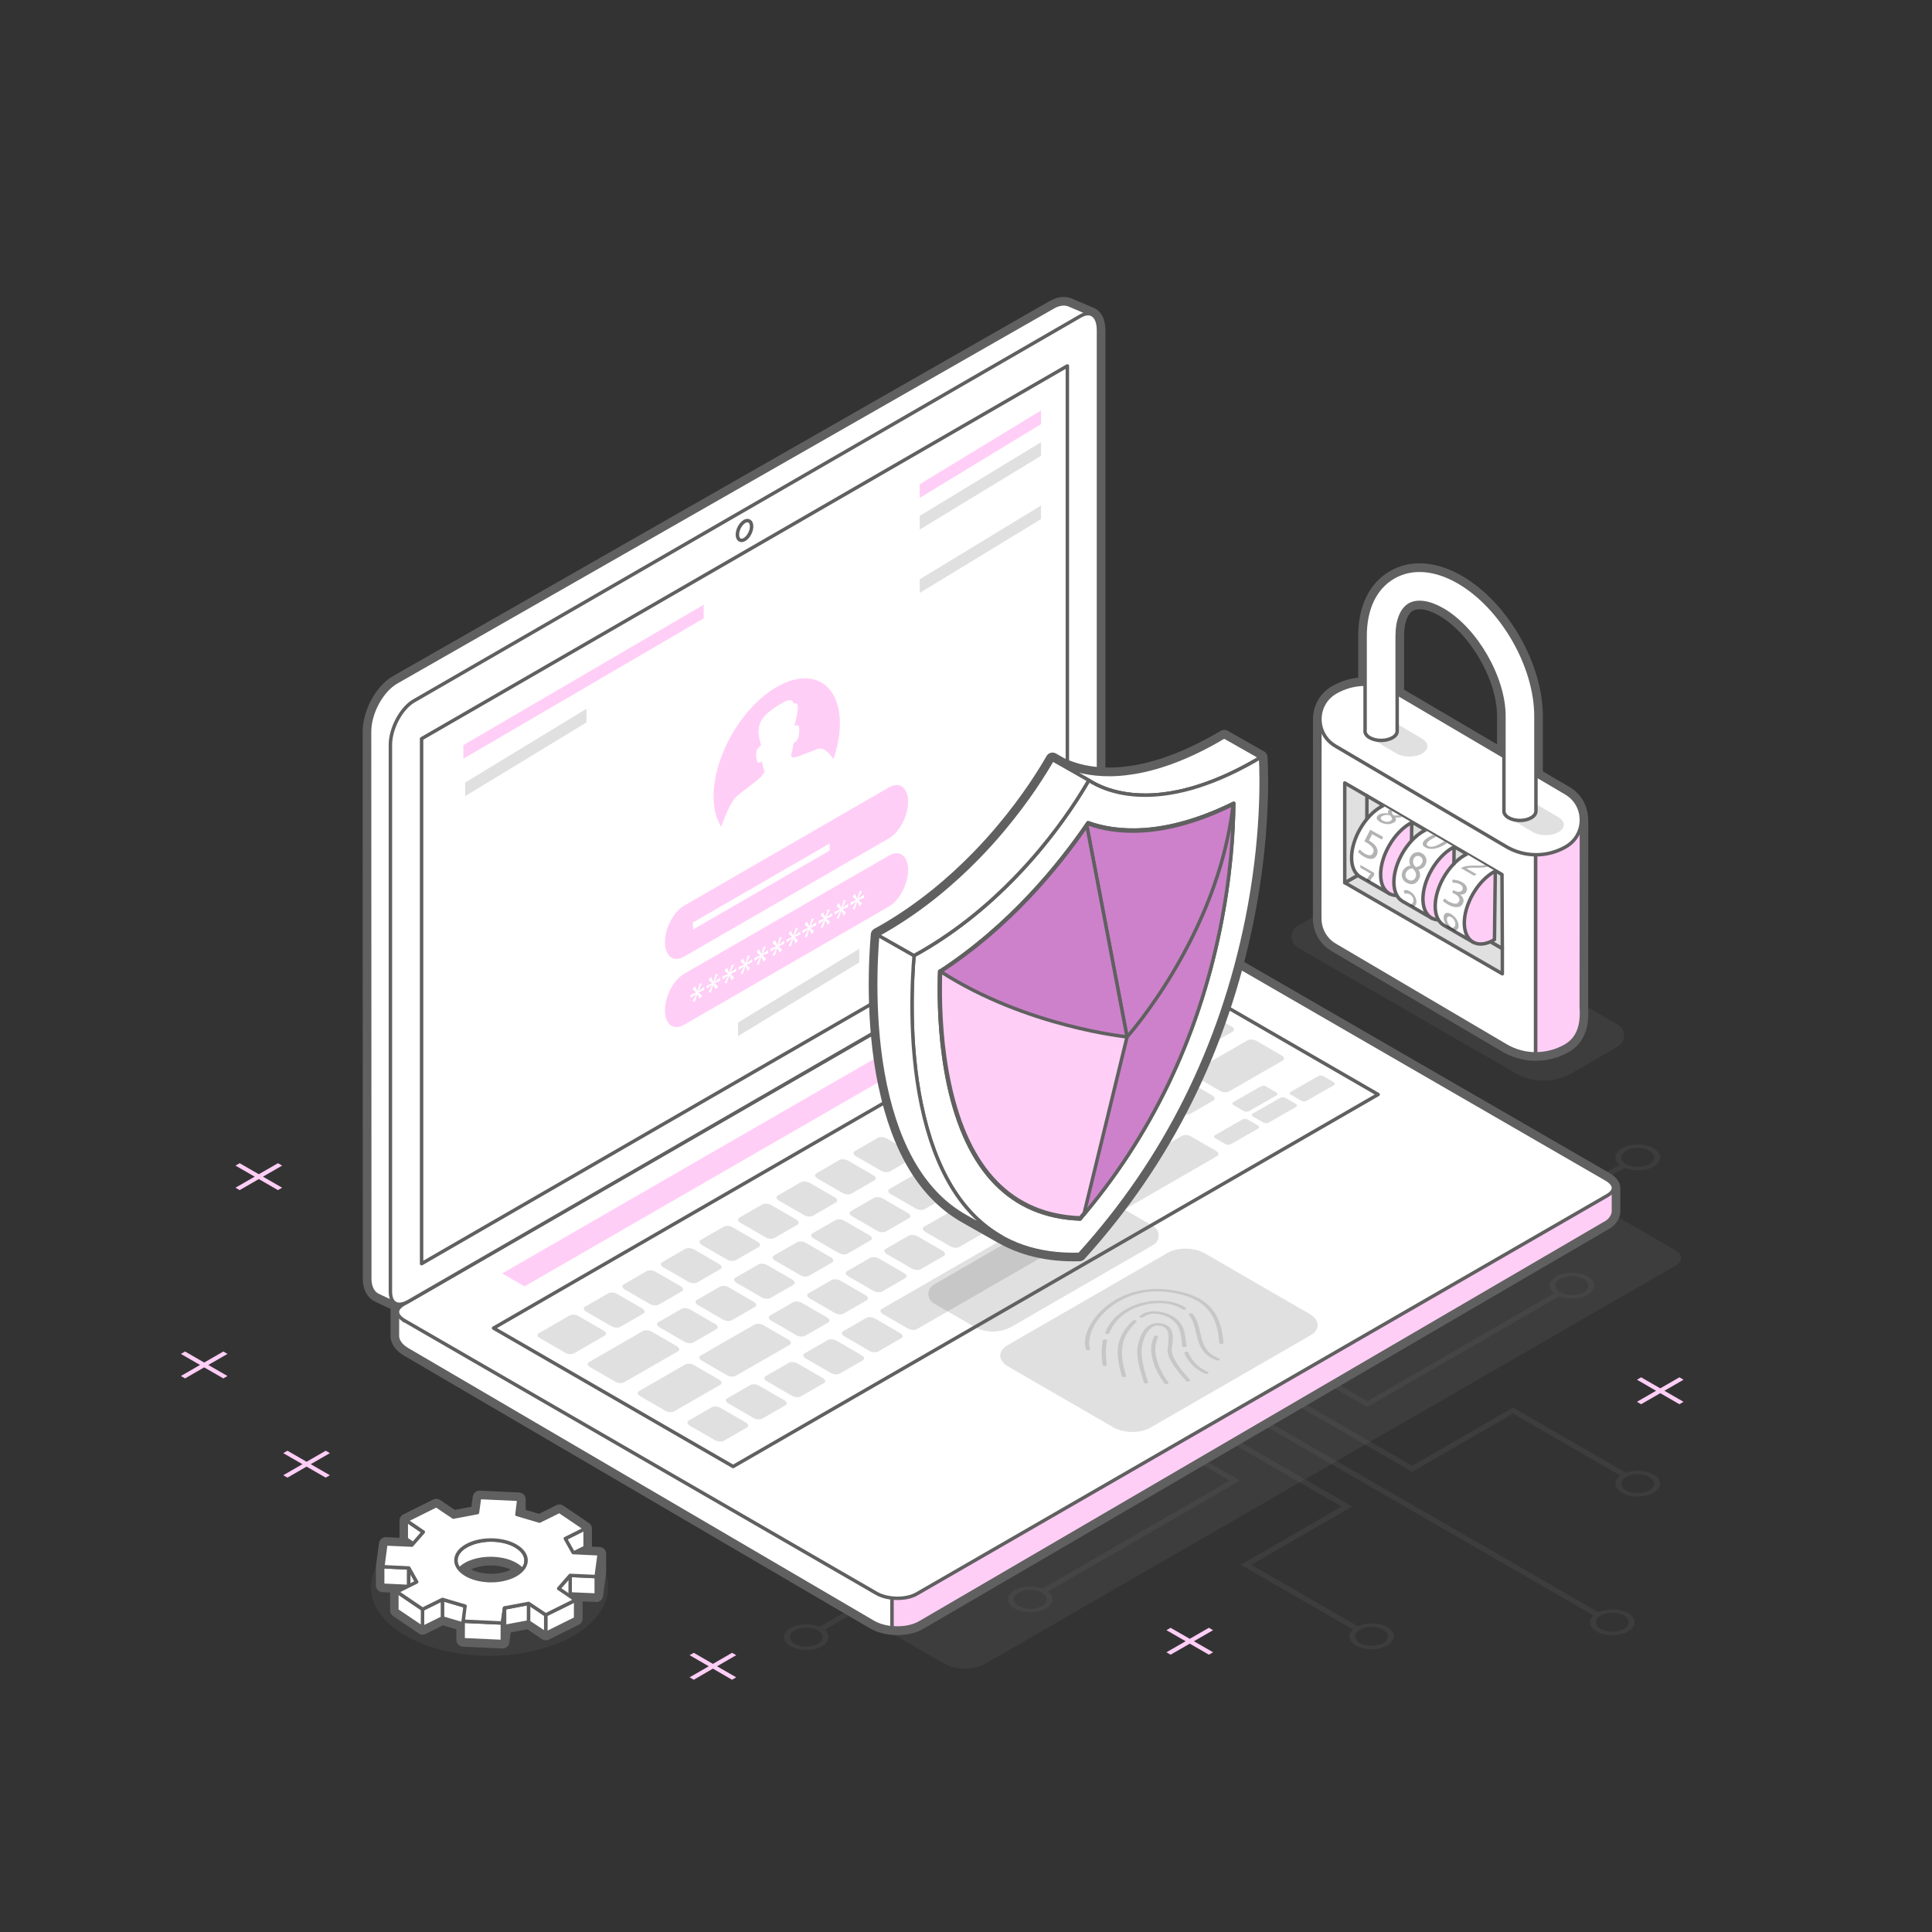 <?xml version="1.0" encoding="UTF-8"?><svg id="a" xmlns="http://www.w3.org/2000/svg" xmlns:xlink="http://www.w3.org/1999/xlink" viewBox="0 0 280 280"><rect x="0" y="0" width="280" height="280" fill="#333333" stroke="none"/><defs><clipPath id="d"><path d="M204.46,130.03l.14-10.85-5.74-3.35s-4.58,2.7-4.32,10.33l7.67,4.58,2.25-.71Z" style="fill:none; stroke-width:0px;"/></clipPath><clipPath id="e"><path d="M210.6,133.56l.12-10.83-5.72-3.36s-4.58,2.7-4.32,10.33l7.67,4.58,2.25-.71Z" style="fill:none; stroke-width:0px;"/></clipPath><clipPath id="f"><path d="M216.58,137.05l.13-10.82-5.73-3.38s-4.58,2.7-4.32,10.33l7.67,4.58,2.25-.71Z" style="fill:none; stroke-width:0px;"/></clipPath></defs><polygon points="44.43 211.85 41.66 210.25 41.05 210.6 43.83 212.2 41.05 213.8 41.66 214.15 44.43 212.55 47.2 214.15 47.81 213.8 45.03 212.2 47.81 210.6 47.21 210.25 44.43 211.85" style="fill:#ffcef6; fill-rule:evenodd; stroke-width:0px;"/><polygon points="29.59 197.47 26.82 195.87 26.21 196.22 28.99 197.82 26.21 199.42 26.82 199.77 29.59 198.17 32.37 199.77 32.97 199.42 30.19 197.82 32.97 196.22 32.37 195.87 29.59 197.47" style="fill:#ffcef6; fill-rule:evenodd; stroke-width:0px;"/><polygon points="172.43 237.51 169.65 235.91 169.05 236.26 171.83 237.86 169.05 239.46 169.65 239.81 172.43 238.21 175.2 239.81 175.81 239.46 173.03 237.86 175.81 236.26 175.2 235.91 172.43 237.51" style="fill:#ffcef6; fill-rule:evenodd; stroke-width:0px;"/><polygon points="240.62 201.21 237.84 199.61 237.24 199.96 240.01 201.56 237.24 203.16 237.84 203.51 240.62 201.91 243.39 203.51 243.99 203.16 241.22 201.56 243.99 199.96 243.39 199.61 240.62 201.21" style="fill:#ffcef6; fill-rule:evenodd; stroke-width:0px;"/><polygon points="37.51 170.18 34.73 168.58 34.13 168.93 36.91 170.53 34.13 172.13 34.73 172.48 37.51 170.88 40.28 172.48 40.89 172.13 38.11 170.53 40.89 168.93 40.28 168.58 37.51 170.18" style="fill:#ffcef6; fill-rule:evenodd; stroke-width:0px;"/><polygon points="103.32 241.14 100.55 239.54 99.94 239.88 102.72 241.49 99.94 243.09 100.55 243.44 103.32 241.83 106.09 243.44 106.7 243.09 103.92 241.49 106.7 239.88 106.09 239.54 103.32 241.14" style="fill:#ffcef6; fill-rule:evenodd; stroke-width:0px;"/><g style="opacity:.2;"><polygon points="156.52 138.76 156.52 168.63 157.29 168.19 157.29 138.32 156.52 138.76" style="fill:#666; stroke-width:0px;"/><polygon points="151.65 141.58 151.65 171.44 152.41 171 152.41 141.14 151.65 141.58" style="fill:#666; stroke-width:0px;"/><polygon points="146.77 144.39 146.77 174.25 147.54 173.81 147.54 143.95 146.77 144.39" style="fill:#666; stroke-width:0px;"/><polygon points="141.9 147.21 141.9 177.07 142.66 176.63 142.66 146.76 141.9 147.21" style="fill:#666; stroke-width:0px;"/><polygon points="137.02 150.02 137.02 179.88 137.79 179.44 137.79 149.58 137.02 150.02" style="fill:#666; stroke-width:0px;"/><polygon points="132.45 152.66 132.45 182.52 133.22 182.08 133.22 152.22 132.45 152.66" style="fill:#666; stroke-width:0px;"/><polygon points="127.58 155.47 127.58 185.33 128.34 184.89 128.34 155.03 127.58 155.47" style="fill:#666; stroke-width:0px;"/><polygon points="122.7 158.29 122.7 188.15 123.47 187.71 123.47 157.85 122.7 158.29" style="fill:#666; stroke-width:0px;"/><polygon points="117.83 161.1 117.83 190.96 118.59 190.52 118.59 160.66 117.83 161.1" style="fill:#666; stroke-width:0px;"/><path d="M230.93,234.11c-.79.72-.64,1.69.44,2.32,1.26.73,3.31.73,4.58,0,1.26-.73,1.26-1.91,0-2.64-1.18-.68-3.02-.72-4.29-.13l-93.87-54.19-.76.44,93.9,54.21ZM231.98,234.13c.93-.54,2.44-.54,3.37,0,.93.54.93,1.41,0,1.95-.93.54-2.44.54-3.37,0-.93-.54-.93-1.41,0-1.95Z" style="fill:#666; stroke-width:0px;"/><path d="M198.16,203.06l-50.62-29.23-.76.44,50.62,29.22.76.44.76-.44,27.08-15.63c1.26.5,2.99.42,4.11-.22,1.26-.73,1.26-1.91,0-2.64-1.26-.73-3.31-.73-4.58,0-1.15.66-1.24,1.7-.3,2.43l-27.07,15.63ZM226.14,187.29c-.93-.54-.93-1.41,0-1.94.93-.54,2.44-.54,3.37,0,.93.54.93,1.41,0,1.94-.93.54-2.44.54-3.37,0Z" style="fill:#666; stroke-width:0px;"/><path d="M180.58,226.32l-.76.45.76.44,15.48,8.93c-.81.72-.66,1.7.43,2.33,1.26.73,3.31.73,4.58,0,1.26-.73,1.26-1.91,0-2.64-1.17-.68-3.01-.72-4.28-.14l-15.45-8.91,13.86-8,.76-.44-.76-.44-61.99-35.8-.77.45,61.99,35.79-13.85,8ZM197.1,236.18c.93-.54,2.44-.54,3.37,0,.93.54.93,1.41,0,1.94-.93.54-2.44.54-3.37,0-.93-.54-.93-1.41,0-1.94Z" style="fill:#666; stroke-width:0px;"/><path d="M146.48,206.64l-27.89-16.1-.76.44,27.89,16.1-14.05,8.11c-1.27-.55-3.06-.49-4.21.17-1.26.73-1.26,1.91,0,2.64,1.26.73,3.31.73,4.58,0,1.11-.64,1.24-1.64.39-2.37l14.82-8.56-.62-.36-.14-.08ZM131.42,215.71c.93.54.93,1.41,0,1.94-.93.54-2.44.54-3.37,0-.93-.54-.93-1.41,0-1.94.93-.54,2.44-.54,3.37,0Z" style="fill:#666; stroke-width:0px;"/><path d="M114.55,238.58c1.26.73,3.31.73,4.58,0,1.12-.65,1.24-1.64.39-2.37l43.2-24.94.76-.44-.76-.44-39.25-22.67-.76.44,39.25,22.67-43.19,24.94c-1.27-.54-3.06-.49-4.21.17-1.26.73-1.26,1.91,0,2.64ZM115.16,236.29c.93-.54,2.44-.54,3.37,0,.93.54.93,1.41,0,1.94-.93.54-2.44.54-3.37,0-.93-.54-.93-1.41,0-1.94Z" style="fill:#666; stroke-width:0px;"/><path d="M147.03,233.11c1.26.73,3.31.73,4.58,0,1.16-.67,1.24-1.72.27-2.45l27.08-15.64.76-.44-.76-.44-50.62-29.23-.76.44,50.62,29.23-27.11,15.65c-1.26-.48-2.96-.4-4.06.24-1.26.73-1.26,1.91,0,2.64ZM147.63,230.82c.93-.54,2.44-.54,3.37,0,.93.54.93,1.41,0,1.94-.93.54-2.44.54-3.37,0-.93-.54-.93-1.41,0-1.94Z" style="fill:#666; stroke-width:0px;"/><path d="M235.06,216.34c1.26.73,3.31.73,4.58,0,1.26-.73,1.26-1.91,0-2.64-1.09-.63-2.75-.71-4-.26l-15.6-9.01-.77-.44-.76.44-13.85,8-61.99-35.79-.76.44,61.99,35.79.76.44.76-.44,13.85-8,15.56,8.98c-1.02.73-.95,1.8.22,2.48ZM235.66,214.04c.93-.54,2.44-.54,3.37,0,.93.54.93,1.41,0,1.95-.93.54-2.44.54-3.37,0-.93-.54-.93-1.41,0-1.95Z" style="fill:#666; stroke-width:0px;"/><path d="M239.65,166.43c-1.26-.73-3.31-.73-4.58,0-1.13.65-1.24,1.66-.36,2.39l-43.05,24.85-39.26-22.66-.76.44,39.26,22.66.76.44.76-.44,43.05-24.85c1.26.53,3.03.47,4.17-.19,1.26-.73,1.26-1.91,0-2.64ZM239.05,168.72c-.93.54-2.44.54-3.37,0-.93-.54-.93-1.41,0-1.94.93-.54,2.44-.54,3.37,0,.93.54.93,1.41,0,1.94Z" style="fill:#666; stroke-width:0px;"/><path d="M204.12,173.66c-1.26-.73-3.31-.73-4.58,0-1.18.68-1.24,1.75-.23,2.48l-14.14,8.16-27.89-16.1-.77.44,27.89,16.1.15.08.62.36,14.94-8.63c1.25.46,2.92.37,4.01-.26,1.26-.73,1.26-1.91,0-2.64ZM203.52,175.95c-.93.54-2.44.54-3.37,0-.93-.54-.93-1.41,0-1.94.93-.54,2.44-.54,3.37,0,.93.54.93,1.41,0,1.94Z" style="fill:#666; stroke-width:0px;"/></g><ellipse cx="70.94" cy="230.05" rx="17.18" ry="9.92" style="fill:#666; opacity:.2; stroke-width:0px;"/><path d="M83.24,225.02c.74-.37,1.53-.77,1.55-.78v-2.68s-3.71-2.52-3.71-2.52c-.05.02-2.84,1.39-2.88,1.42l-3.01-.89v-2.27s-5.69-.26-5.69-.26c0,.04-.31,2.15-.3,2.18h0s0,0,0,0l-3.5.66s-2.43-1.63-2.47-1.66l-4.33,2.15v2.68s.46.32.98.68l-.19.21c-.06-.01-3.71-.16-3.77-.17l-.44,3.3v2.68c.05,0,2.9.15,3.61.18-.74.37-1.53.77-1.55.78v2.68s3.71,2.52,3.71,2.52c.05-.02,2.84-1.39,2.88-1.42l3.01.89v2.27s5.69.26,5.69.26c0-.04.3-2.08.3-2.18h0s3.5-.66,3.5-.66c.03.03,2.43,1.63,2.47,1.66l4.33-2.15v-2.68s-.46-.32-.98-.68l.19-.21c.06.01,3.71.16,3.77.17l.44-3.3v-2.68c-.05,0-2.9-.15-3.61-.18ZM73.12,233.04s0,.01,0,.02c0,0,0-.02,0-.02h0ZM70.77,229.07c-1.25-.06-2.37-.37-3.19-.85-.39-.23-.72-.49-.97-.78,1.48-1.7,5.65-2.13,8.13-.7.38.22.7.48.95.76-.91,1.02-2.81,1.68-4.91,1.58ZM76.24,226.01s0,.05,0,.07c0-.02,0-.05,0-.07ZM75.59,224.7s-.04-.04-.06-.06c.02.02.04.04.06.06ZM76.23,225.92s0-.04,0-.07c0,.02,0,.04,0,.07ZM76.2,225.76s0-.04-.01-.06c0,.02,0,.04.01.06ZM76.15,225.57s0-.01,0-.02c0,0,0,.01,0,.02ZM76.08,225.4s-.02-.03-.03-.05c0,.02.02.03.03.05ZM76.01,225.25s-.02-.04-.03-.06c.01.02.02.04.03.06ZM75.92,225.11s-.03-.04-.04-.06c.01.02.03.04.04.06ZM75.83,224.97s-.03-.04-.05-.06c.02.02.03.04.05.06ZM75.72,224.83s-.03-.04-.05-.06c.02.02.04.04.05.06ZM75.46,224.57s-.04-.04-.06-.06c.02.02.04.04.06.06ZM75.31,224.44s-.04-.04-.06-.05c.02.02.04.04.06.05ZM75.16,224.32s-.04-.03-.07-.05c.02.02.04.03.07.05ZM74.98,224.19s-.04-.03-.06-.04c.02.01.04.03.06.04ZM71.04,223.18s-.01,0-.02,0c0,0,.01,0,.02,0ZM70.72,223.2c-1.72.1-3.33.71-4.12,1.63.77-.91,2.33-1.54,4.12-1.63ZM66.09,225.89s0,0,0,0c0,.07-.01.14-.01.21,0-.07,0-.13.01-.2ZM66.59,224.84c-.07.08-.13.17-.19.26.06-.09.12-.17.19-.26ZM66.29,225.27s-.02.05-.04.08c.01-.03.02-.05.04-.08ZM66.17,225.56s-.01.04-.02.06c0-.02.01-.04.02-.06ZM73.11,233.14c-.05.43-.29,2.04-.29,2.08,0-.03.24-1.65.29-2.08ZM73.12,233.07s0,.03,0,.06c0-.02,0-.04,0-.06Z" style="fill:#fff; stroke:#606060; stroke-linecap:round; stroke-linejoin:round; stroke-width:2px;"/><polygon points="69.2 219.22 69.19 221.9 69.19 221.9 69.2 219.22 69.2 219.22 69.2 219.22" style="fill:#fff; stroke:#606060; stroke-linecap:round; stroke-linejoin:round; stroke-width:.5px;"/><path d="M75.19,217.3v2.68s-.27,2.15-.28,2.19v-2.68s.28-2.15.28-2.19h0Z" style="fill:#fff; stroke:#606060; stroke-linecap:round; stroke-linejoin:round; stroke-width:.5px;"/><path d="M61.34,222.03v2.68c-.12-.07-2.42-1.64-2.46-1.67v-2.68s2.35,1.61,2.46,1.67h0Z" style="fill:#fff; stroke:#606060; stroke-linecap:round; stroke-linejoin:round; stroke-width:.5px;"/><path d="M84.8,221.56v2.68c-.06.03-2.82,1.41-2.87,1.43v-2.68c.06-.02,2.82-1.4,2.87-1.43h0Z" style="fill:#fff; stroke:#606060; stroke-linecap:round; stroke-linejoin:round; stroke-width:.5px;"/><path d="M74.74,224.05c-3.26-1.88-8.66-.47-8.67,2.07v2.68c0-2.78,5.61-3.83,8.66-2.07.93.54,1.5,1.28,1.5,2.09v-2.68c0-.81-.56-1.55-1.5-2.09Z" style="fill:#fff; stroke:#606060; stroke-linecap:round; stroke-linejoin:round; stroke-width:.5px;"/><path d="M59.24,227.24v2.68c-.07,0-3.71-.18-3.78-.18v-2.68c.07,0,3.72.19,3.78.18h0Z" style="fill:#fff; stroke:#606060; stroke-linecap:round; stroke-linejoin:round; stroke-width:.5px;"/><polygon points="86.85 225.2 86.84 227.88 86.41 231.18 86.41 228.49 86.85 225.2" style="fill:#fff; stroke:#606060; stroke-linecap:round; stroke-linejoin:round; stroke-width:.5px;"/><path d="M86.41,228.49v2.68c-.07,0-3.72-.16-3.78-.17v-2.68c.07.01,3.72.16,3.78.17h0Z" style="fill:#fff; stroke:#606060; stroke-linecap:round; stroke-linejoin:round; stroke-width:.5px;"/><polygon points="60.38 229.27 60.38 231.95 59.23 229.93 59.24 227.24 60.38 229.27" style="fill:#fff; stroke:#606060; stroke-linecap:round; stroke-linejoin:round; stroke-width:.5px;"/><polygon points="82.64 228.33 82.63 231.01 80.97 232.91 80.98 230.23 82.64 228.33" style="fill:#fff; stroke:#606060; stroke-linecap:round; stroke-linejoin:round; stroke-width:.5px;"/><polygon points="67.4 232.77 67.4 235.45 64.11 234.48 64.12 231.8 67.4 232.77" style="fill:#fff; stroke:#606060; stroke-linecap:round; stroke-linejoin:round; stroke-width:.5px;"/><polygon points="76.62 232.38 76.61 235.06 73.12 235.72 73.12 233.04 76.62 232.38" style="fill:#fff; stroke:#606060; stroke-linecap:round; stroke-linejoin:round; stroke-width:.5px;"/><path d="M64.12,231.8v2.68s-2.84,1.39-2.89,1.42v-2.68c.06-.02,2.85-1.39,2.89-1.42h0Z" style="fill:#fff; stroke:#606060; stroke-linecap:round; stroke-linejoin:round; stroke-width:.5px;"/><polygon points="61.24 233.22 61.23 235.9 57.51 233.38 57.52 230.7 61.24 233.22" style="fill:#fff; stroke:#606060; stroke-linecap:round; stroke-linejoin:round; stroke-width:.5px;"/><polygon points="83.43 231.9 83.42 234.58 79.09 236.73 79.09 234.04 83.43 231.9" style="fill:#fff; stroke:#606060; stroke-linecap:round; stroke-linejoin:round; stroke-width:.5px;"/><path d="M79.09,234.04v2.68c-.05-.03-2.45-1.63-2.48-1.66v-2.68s2.44,1.63,2.48,1.66h0Z" style="fill:#fff; stroke:#606060; stroke-linecap:round; stroke-linejoin:round; stroke-width:.5px;"/><polygon points="72.82 235.22 72.81 237.9 67.12 237.64 67.13 234.96 72.82 235.22" style="fill:#fff; stroke:#606060; stroke-linecap:round; stroke-linejoin:round; stroke-width:.5px;"/><path d="M79.09,234.04s-2.44-1.63-2.47-1.66l-3.5.66s-.3,2.15-.3,2.18l-5.69-.26s.26-2.15.28-2.19l-3.28-.97s-2.83,1.39-2.88,1.42l-3.72-2.52c.05-.02,2.81-1.41,2.86-1.43l-1.14-2.03c-.06,0-3.71-.18-3.77-.18l.44-3.3c.07,0,3.71.16,3.77.17l1.66-1.9c-.12-.07-2.41-1.64-2.45-1.67l4.33-2.15s2.44,1.63,2.47,1.66l3.5-.66s.3-2.15.3-2.18l5.69.26s-.26,2.15-.28,2.19l3.28.97s2.83-1.39,2.88-1.42l3.72,2.52c-.05.03-2.81,1.41-2.86,1.43l1.14,2.03c.06,0,3.71.18,3.77.18l-.44,3.3c-.07,0-3.71-.16-3.77-.17l-1.66,1.9c.12.07,2.41,1.64,2.45,1.67l-4.33,2.15ZM70.77,229.07c2.8.13,5.24-1.08,5.46-2.7.12-.9-.47-1.73-1.49-2.32-.83-.48-1.94-.79-3.19-.85-2.8-.13-5.24,1.08-5.46,2.7-.12.9.47,1.73,1.49,2.32.83.48,1.94.79,3.19.85h0Z" style="fill:#fff; stroke:#606060; stroke-linecap:round; stroke-linejoin:round; stroke-width:.5px;"/><path d="M73.12,233.04v2.68c0,.1-.31,2.14-.31,2.18v-2.68s.31-2.08.31-2.18h0Z" style="fill:#fff; stroke:#606060; stroke-linecap:round; stroke-linejoin:round; stroke-width:.5px;"/><path d="M139.89,241.83c1.08,0,2.07-.23,2.78-.64l100.09-57.73c.56-.32.88-.73.88-1.11,0-.43-.38-.89-1.04-1.27l-68.37-39.51c-.81-.47-1.92-.73-3.07-.73-1.08,0-2.06.23-2.78.64l-100.09,57.73c-.56.32-.88.73-.88,1.11,0,.43.38.89,1.04,1.27l68.37,39.51c.81.47,1.93.73,3.07.73Z" style="fill:#666; opacity:.2; stroke-width:0px;"/><path d="M233.83,172.16c0-.43-.38-.89-1.04-1.27l-68.37-39.51c-.81-.47-1.92-.73-3.07-.73-1.08,0-2.06.23-2.78.64l-92.29,53.23,89.54-51.69c1.83-1.06,3.38-3.68,3.38-5.73V47.84c0-1.36-.51-2.24-1.31-2.36l.04-.02-3.08-1.31c-.64-.22-1.42-.12-2.26.37l-95.15,54.34c-2.13,1.23-3.88,4.46-3.88,7.18l.02,79.27c0,1.24.47,2.09,1.23,2.44l2.57,1.2h0c.18.08.39.11.62.09.33-.03.72-.16,1.11-.37l-.63.36c-.46.27-.75.59-.84.91l-.04-.06v.26s0,0,0,0,0,0,0,0v3.27c-.08.78.41,1.59,1.47,2.2l67.5,39.51c1.9,1.1,4.9,1.14,6.72.09l99.23-57.87c1.31-.65,1.31-1.74,1.31-1.74v-3.43ZM58.54,191.33s.06.04.09.06l-.04.02-.05-.08Z" style="fill:#fff; stroke:#606060; stroke-linecap:round; stroke-linejoin:round; stroke-width:2px;"/><path d="M58.59,191.41l-.99-1.55v3.54c-.08.78.41,1.59,1.47,2.2l67.5,39.51c.77.44,1.72.71,2.7.8v-85.27s-70.69,40.77-70.69,40.77Z" style="fill:#fff; stroke:#606060; stroke-linecap:round; stroke-linejoin:round; stroke-width:.5px;"/><path d="M133.29,235.19l99.23-57.87c1.31-.65,1.31-1.74,1.31-1.74v-3.43s-68.97-38.08-68.97-38.08c-1.9-1.1-4.9-1.14-6.71-.09l-28.87,16.65v85.27c1.44.14,2.93-.09,4.01-.71Z" style="fill:#ffcef6; stroke:#606060; stroke-miterlimit:10; stroke-width:.5px;"/><g id="b"><path d="M130.08,231.64c1.08,0,2.07-.23,2.78-.64l100.09-57.73c.56-.32.88-.73.88-1.11,0-.43-.38-.89-1.04-1.27l-68.37-39.51c-.81-.47-1.92-.73-3.07-.73-1.08,0-2.06.23-2.78.64l-100.09,57.73c-.56.32-.88.73-.88,1.11,0,.43.38.89,1.04,1.27l68.37,39.51c.81.47,1.93.73,3.07.73Z" style="fill:#fff; stroke:#606060; stroke-linecap:round; stroke-linejoin:round; stroke-width:.5px;"/><polygon points="76.02 186.43 155.85 140.39 152.61 138.52 72.78 184.56 76.02 186.43" style="fill:#ffcef6; stroke-width:0px;"/><polygon points="106.25 212.54 199.73 158.62 165.01 138.56 71.53 192.48 106.25 212.54" style="fill:#fff; stroke:#606060; stroke-linecap:round; stroke-linejoin:round; stroke-width:.5px;"/><path d="M127.78,189.71l43.55-25.11c.31-.18.89-.13,1.28.1l3.63,2.1c.4.23.47.56.17.74l-43.55,25.1c-.31.18-.88.13-1.28-.1l-3.63-2.1c-.4-.23-.47-.56-.17-.74Z" style="fill:#666; opacity:.2; stroke-width:0px;"/><path d="M110.97,199.44l3.35-1.93c.31-.18.88-.13,1.28.1l3.63,2.1c.4.23.48.56.17.74l-3.35,1.93c-.31.18-.89.13-1.29-.1l-3.62-2.1c-.4-.23-.47-.56-.17-.74Z" style="fill:#666; opacity:.2; stroke-width:0px;"/><path d="M105.39,202.66l3.35-1.93c.31-.18.88-.13,1.28.1l3.63,2.1c.4.23.47.56.17.74l-3.35,1.93c-.31.18-.89.13-1.28-.1l-3.63-2.1c-.4-.23-.47-.56-.17-.74Z" style="fill:#666; opacity:.2; stroke-width:0px;"/><path d="M99.81,205.88l3.35-1.93c.31-.18.89-.13,1.28.1l3.63,2.1c.4.23.47.56.17.74l-3.35,1.93c-.3.18-.88.13-1.28-.1l-3.63-2.1c-.4-.23-.47-.56-.17-.74Z" style="fill:#666; opacity:.2; stroke-width:0px;"/><path d="M173.01,155.26l3.35-1.93c.31-.18.81-.47,1.12-.64l3.35-1.93c.31-.18.89-.13,1.28.1l3.63,2.1c.4.23.47.56.17.74l-3.35,1.93c-.31.18-.81.47-1.12.64l-3.35,1.93c-.31.18-.88.13-1.28-.1l-3.63-2.1c-.4-.23-.47-.56-.17-.74Z" style="fill:#666; opacity:.2; stroke-width:0px;"/><path d="M167.43,158.48l3.35-1.93c.31-.18.89-.13,1.28.1l3.63,2.1c.4.23.47.56.17.74l-3.35,1.93c-.31.17-.89.13-1.28-.1l-3.63-2.1c-.4-.23-.48-.56-.17-.74Z" style="fill:#666; opacity:.2; stroke-width:0px;"/><path d="M167.99,149.78l1.12-.64c.31-.18.81-.47,1.12-.64l3.35-1.93c.31-.18.88-.13,1.28.1l3.63,2.09c.4.23.47.57.17.74l-3.35,1.93c-.31.18-.81.47-1.12.64l-1.12.64c-.31.18-.88.13-1.28-.1l-3.63-2.1c-.4-.23-.47-.56-.17-.74Z" style="fill:#666; opacity:.2; stroke-width:0px;"/><path d="M162.41,153l3.35-1.93c.31-.18.89-.13,1.28.1l3.63,2.1c.4.23.47.56.16.74l-3.35,1.93c-.31.18-.88.13-1.28-.1l-3.62-2.1c-.4-.23-.48-.56-.17-.74Z" style="fill:#666; opacity:.2; stroke-width:0px;"/><path d="M162.97,144.3l3.35-1.93c.31-.18.88-.13,1.29.1l3.62,2.1c.4.23.47.57.17.74l-3.35,1.93c-.3.18-.88.13-1.28-.1l-3.63-2.1c-.4-.23-.47-.56-.17-.74Z" style="fill:#666; opacity:.2; stroke-width:0px;"/><path d="M157.39,147.52l3.35-1.93c.31-.18.88-.13,1.29.1l3.63,2.1c.4.23.47.56.17.74l-3.35,1.93c-.31.18-.89.13-1.29-.1l-3.63-2.1c-.4-.23-.47-.56-.17-.74Z" style="fill:#666; opacity:.2; stroke-width:0px;"/><path d="M151.8,150.73l3.35-1.93c.31-.18.89-.13,1.28.1l3.63,2.1c.4.23.47.57.17.74l-3.35,1.93c-.31.18-.88.13-1.28-.1l-3.63-2.1c-.4-.23-.47-.56-.17-.74Z" style="fill:#666; opacity:.2; stroke-width:0px;"/><path d="M161.84,161.7l3.35-1.93c.31-.18.89-.13,1.28.1l3.63,2.1c.4.23.47.56.17.74l-3.35,1.93c-.31.18-.88.13-1.28-.1l-3.63-2.1c-.4-.23-.47-.56-.17-.74Z" style="fill:#666; opacity:.2; stroke-width:0px;"/><path d="M156.26,164.91l3.35-1.93c.31-.18.89-.13,1.29.1l3.63,2.1c.4.23.47.56.17.74l-3.35,1.93c-.31.18-.89.13-1.28-.1l-3.63-2.1c-.39-.23-.47-.56-.17-.74Z" style="fill:#666; opacity:.2; stroke-width:0px;"/><path d="M150.68,168.13l3.35-1.93c.31-.18.89-.13,1.28.1l3.63,2.1c.4.23.47.56.17.74l-3.35,1.93c-.31.18-.89.13-1.29-.1l-3.63-2.1c-.4-.23-.48-.56-.17-.74Z" style="fill:#666; opacity:.2; stroke-width:0px;"/><path d="M156.82,156.21l3.35-1.93c.31-.18.89-.13,1.28.1l3.63,2.1c.4.23.47.56.17.74l-3.35,1.93c-.31.18-.89.13-1.28-.1l-3.63-2.1c-.4-.23-.47-.56-.17-.74Z" style="fill:#666; opacity:.2; stroke-width:0px;"/><path d="M151.24,159.44l3.35-1.93c.31-.18.89-.13,1.29.1l3.62,2.1c.4.23.48.56.17.74l-3.35,1.93c-.31.18-.89.13-1.28-.1l-3.63-2.1c-.4-.23-.48-.56-.17-.74Z" style="fill:#666; opacity:.2; stroke-width:0px;"/><path d="M145.66,162.65l3.35-1.93c.31-.18.88-.13,1.28.1l3.63,2.09c.4.23.48.57.17.74l-3.35,1.93c-.31.18-.88.13-1.28-.1l-3.63-2.1c-.4-.23-.47-.56-.17-.74Z" style="fill:#666; opacity:.2; stroke-width:0px;"/><path d="M146.22,153.95l3.35-1.93c.31-.18.88-.13,1.28.1l3.63,2.1c.4.23.47.56.17.74l-3.35,1.93c-.31.18-.89.13-1.28-.1l-3.63-2.1c-.4-.23-.47-.56-.17-.74Z" style="fill:#666; opacity:.2; stroke-width:0px;"/><path d="M140.64,157.17l3.35-1.93c.31-.18.89-.13,1.28.1l3.63,2.1c.4.23.47.57.17.74l-3.35,1.93c-.31.18-.89.13-1.29-.1l-3.62-2.1c-.4-.23-.48-.56-.17-.74Z" style="fill:#666; opacity:.2; stroke-width:0px;"/><path d="M135.05,160.39l3.35-1.93c.31-.18.88-.13,1.28.1l3.63,2.1c.4.23.48.57.17.74l-3.35,1.93c-.31.18-.88.13-1.28-.1l-3.63-2.1c-.4-.23-.48-.56-.17-.74Z" style="fill:#666; opacity:.2; stroke-width:0px;"/><path d="M145.09,171.35l3.35-1.93c.31-.18.88-.13,1.28.1l3.63,2.1c.4.23.47.56.17.74l-3.35,1.93c-.31.18-.88.13-1.28-.1l-3.63-2.1c-.4-.23-.47-.56-.17-.74Z" style="fill:#666; opacity:.2; stroke-width:0px;"/><path d="M139.51,174.57l3.35-1.93c.31-.18.88-.13,1.28.1l3.63,2.1c.4.23.47.57.17.74l-3.35,1.93c-.31.18-.88.13-1.28-.1l-3.63-2.1c-.4-.23-.47-.56-.17-.74Z" style="fill:#666; opacity:.2; stroke-width:0px;"/><path d="M133.92,177.79l3.35-1.93c.31-.18.89-.13,1.29.1l3.63,2.1c.4.23.47.56.17.74l-3.35,1.93c-.31.18-.88.13-1.28-.1l-3.63-2.1c-.4-.23-.47-.56-.17-.74Z" style="fill:#666; opacity:.2; stroke-width:0px;"/><path d="M140.07,165.87l3.35-1.93c.31-.18.89-.13,1.28.1l3.63,2.1c.4.23.47.56.17.74l-3.35,1.93c-.31.18-.88.13-1.28-.1l-3.63-2.1c-.4-.23-.48-.56-.17-.74Z" style="fill:#666; opacity:.2; stroke-width:0px;"/><path d="M134.49,169.09l3.35-1.93c.31-.18.89-.13,1.29.1l3.63,2.1c.4.23.47.56.17.74l-3.35,1.93c-.31.18-.89.13-1.28-.1l-3.63-2.1c-.4-.23-.47-.56-.17-.74Z" style="fill:#666; opacity:.2; stroke-width:0px;"/><path d="M128.91,172.31l3.35-1.93c.3-.18.88-.13,1.28.1l3.63,2.1c.4.23.47.56.17.74l-3.35,1.93c-.31.18-.88.13-1.28-.1l-3.63-2.1c-.4-.23-.47-.56-.17-.74Z" style="fill:#666; opacity:.2; stroke-width:0px;"/><path d="M129.47,163.61l3.35-1.93c.31-.18.88-.13,1.28.1l3.63,2.1c.4.23.48.56.17.74l-3.35,1.93c-.31.18-.88.13-1.28-.1l-3.63-2.1c-.4-.23-.48-.56-.17-.74Z" style="fill:#666; opacity:.2; stroke-width:0px;"/><path d="M123.89,166.83l3.35-1.93c.31-.18.89-.13,1.28.1l3.63,2.1c.4.23.48.56.17.74l-3.35,1.93c-.31.18-.89.13-1.29-.1l-3.63-2.1c-.4-.23-.47-.56-.17-.74Z" style="fill:#666; opacity:.2; stroke-width:0px;"/><path d="M118.3,170.05l3.35-1.93c.31-.18.88-.13,1.28.1l3.63,2.1c.4.23.47.56.17.74l-3.35,1.93c-.31.18-.89.13-1.28-.1l-3.63-2.1c-.4-.23-.47-.56-.17-.74Z" style="fill:#666; opacity:.2; stroke-width:0px;"/><path d="M128.34,181.01l3.35-1.93c.31-.18.88-.13,1.29.1l3.63,2.1c.4.23.47.56.17.74l-3.35,1.93c-.31.18-.89.13-1.28-.1l-3.63-2.1c-.4-.23-.48-.56-.17-.74Z" style="fill:#666; opacity:.2; stroke-width:0px;"/><path d="M122.76,184.23l3.35-1.93c.31-.18.88-.13,1.28.1l3.63,2.1c.4.23.48.57.17.74l-3.35,1.93c-.31.18-.88.13-1.28-.1l-3.63-2.1c-.4-.23-.48-.56-.17-.74Z" style="fill:#666; opacity:.2; stroke-width:0px;"/><path d="M117.17,187.44l3.35-1.93c.31-.18.89-.13,1.29.1l3.63,2.1c.4.23.47.57.17.74l-3.35,1.93c-.31.18-.89.13-1.28-.1l-3.63-2.1c-.4-.23-.47-.56-.17-.74Z" style="fill:#666; opacity:.2; stroke-width:0px;"/><path d="M123.32,175.53l3.35-1.93c.31-.18.88-.13,1.28.1l3.63,2.1c.4.23.47.57.17.74l-3.35,1.93c-.31.18-.88.13-1.28-.1l-3.63-2.1c-.4-.23-.47-.56-.17-.74Z" style="fill:#666; opacity:.2; stroke-width:0px;"/><path d="M117.74,178.75l3.35-1.93c.31-.18.88-.13,1.28.1l3.63,2.1c.4.23.47.56.17.74l-3.35,1.93c-.31.18-.89.13-1.28-.1l-3.63-2.1c-.4-.23-.48-.56-.17-.74Z" style="fill:#666; opacity:.2; stroke-width:0px;"/><path d="M112.16,181.96l3.35-1.93c.31-.18.89-.13,1.28.1l3.63,2.1c.4.23.47.56.17.74l-3.35,1.93c-.31.18-.89.13-1.28-.1l-3.63-2.1c-.4-.23-.47-.56-.17-.74Z" style="fill:#666; opacity:.2; stroke-width:0px;"/><path d="M112.72,173.26l3.35-1.93c.31-.18.88-.13,1.28.1l3.63,2.1c.4.23.47.57.17.74l-3.35,1.93c-.31.18-.88.13-1.28-.1l-3.63-2.1c-.4-.23-.48-.56-.17-.74Z" style="fill:#666; opacity:.2; stroke-width:0px;"/><path d="M107.14,176.48l3.35-1.93c.3-.17.88-.13,1.28.1l3.63,2.1c.4.23.47.57.17.74l-3.35,1.93c-.31.18-.88.13-1.28-.1l-3.62-2.1c-.4-.23-.47-.57-.17-.74Z" style="fill:#666; opacity:.2; stroke-width:0px;"/><path d="M101.55,179.7l3.35-1.93c.31-.18.88-.13,1.28.1l3.63,2.1c.4.23.47.56.17.74l-3.35,1.93c-.31.18-.89.13-1.28-.1l-3.63-2.1c-.4-.23-.47-.57-.17-.74Z" style="fill:#666; opacity:.2; stroke-width:0px;"/><path d="M111.59,190.66l3.35-1.93c.3-.18.88-.13,1.28.1l3.63,2.1c.4.23.47.56.17.74l-3.35,1.93c-.31.18-.89.13-1.28-.1l-3.62-2.1c-.4-.23-.47-.56-.17-.74Z" style="fill:#666; opacity:.2; stroke-width:0px;"/><path d="M101.54,196.46l3.35-1.93c.31-.18.81-.47,1.12-.64l3.35-1.93c.3-.18.89-.13,1.28.1l3.63,2.1c.4.23.47.57.17.74l-3.35,1.93c-.31.18-.81.47-1.12.64l-3.35,1.93c-.31.18-.88.14-1.28-.1l-3.63-2.1c-.4-.23-.47-.56-.17-.74Z" style="fill:#666; opacity:.2; stroke-width:0px;"/><path d="M106.57,185.18l3.35-1.93c.3-.18.88-.13,1.28.1l3.63,2.1c.4.23.47.56.17.74l-3.35,1.93c-.31.18-.89.13-1.28-.1l-3.62-2.1c-.4-.23-.47-.57-.17-.74Z" style="fill:#666; opacity:.2; stroke-width:0px;"/><path d="M100.99,188.4l3.35-1.93c.31-.18.88-.13,1.28.1l3.63,2.1c.4.23.47.56.16.74l-3.35,1.93c-.31.18-.88.13-1.28-.1l-3.63-2.1c-.4-.23-.48-.56-.17-.74Z" style="fill:#666; opacity:.2; stroke-width:0px;"/><path d="M95.41,191.62l3.35-1.93c.31-.18.89-.13,1.28.1l3.62,2.1c.4.23.48.57.17.74l-3.35,1.93c-.3.18-.88.13-1.28-.1l-3.62-2.1c-.4-.23-.47-.57-.17-.74Z" style="fill:#666; opacity:.2; stroke-width:0px;"/><path d="M95.97,182.92l3.35-1.93c.31-.18.89-.13,1.29.1l3.62,2.1c.4.23.48.56.17.74l-3.35,1.93c-.31.18-.89.13-1.29-.1l-3.63-2.1c-.4-.23-.47-.56-.17-.74Z" style="fill:#666; opacity:.2; stroke-width:0px;"/><path d="M90.39,186.14l3.35-1.93c.31-.18.88-.13,1.28.1l3.62,2.1c.4.23.48.56.17.74l-3.35,1.93c-.31.18-.89.13-1.28-.1l-3.63-2.09c-.4-.23-.47-.57-.17-.74Z" style="fill:#666; opacity:.2; stroke-width:0px;"/><path d="M84.81,189.36l3.35-1.93c.31-.18.88-.13,1.28.1l3.63,2.1c.4.23.47.57.17.74l-3.35,1.93c-.31.18-.89.13-1.29-.1l-3.63-2.1c-.4-.23-.48-.56-.17-.74Z" style="fill:#666; opacity:.2; stroke-width:0px;"/><path d="M78.1,193.22l4.47-2.58c.31-.18.89-.13,1.28.1l3.62,2.09c.4.23.48.57.17.74l-4.47,2.57c-.31.18-.89.13-1.28-.1l-3.63-2.1c-.4-.23-.48-.56-.17-.74Z" style="fill:#666; opacity:.2; stroke-width:0px;"/><path d="M122.2,192.93l3.35-1.93c.31-.18.89-.13,1.28.1l3.62,2.1c.4.23.48.56.17.74l-3.35,1.93c-.31.18-.89.13-1.28-.1l-3.63-2.1c-.4-.23-.47-.56-.16-.74Z" style="fill:#666; opacity:.2; stroke-width:0px;"/><path d="M116.61,196.14l3.35-1.93c.3-.18.88-.13,1.28.1l3.63,2.1c.4.23.47.56.17.74l-3.35,1.93c-.31.18-.89.13-1.28-.1l-3.63-2.1c-.4-.23-.47-.56-.17-.74Z" style="fill:#666; opacity:.2; stroke-width:0px;"/><path d="M92.61,201.61l6.7-3.86c.31-.18.89-.13,1.28.1l3.63,2.1c.4.23.47.56.17.74l-6.7,3.86c-.31.18-.89.13-1.28-.1l-3.63-2.1c-.4-.23-.47-.56-.17-.74Z" style="fill:#666; opacity:.2; stroke-width:0px;"/><path d="M85.36,197.41l7.82-4.51c.31-.18.88-.13,1.28.1l3.63,2.1c.4.23.47.56.17.74l-7.82,4.5c-.31.18-.88.13-1.28-.1l-3.63-2.1c-.4-.23-.47-.56-.17-.74Z" style="fill:#666; opacity:.2; stroke-width:0px;"/><path d="M188.58,159.54c.21.12.55.13.76.01l3.97-2.27c.2-.12.2-.31-.01-.44l-1.5-.87c-.21-.12-.55-.13-.76-.01l-3.97,2.27c-.21.12-.2.32.02.44l1.5.87Z" style="fill:#666; opacity:.2; stroke-width:0px;"/><path d="M183.1,162.68c.21.13.55.13.76.02l3.96-2.27c.21-.12.2-.31-.02-.44l-1.5-.87c-.22-.12-.56-.13-.76-.01l-3.96,2.27c-.21.12-.2.32.02.44l1.5.87Z" style="fill:#666; opacity:.2; stroke-width:0px;"/><path d="M177.62,165.82c.22.12.56.13.76.01l3.96-2.27c.2-.12.2-.31-.02-.44l-1.5-.87c-.21-.12-.55-.13-.76-.01l-3.96,2.27c-.21.11-.2.31.02.44l1.5.87Z" style="fill:#666; opacity:.2; stroke-width:0px;"/><path d="M180.26,161.02c.21.13.56.13.76.01l3.97-2.27c.2-.12.2-.31-.02-.44l-1.5-.87c-.21-.12-.55-.13-.76,0l-3.96,2.27c-.2.12-.2.31.01.44l1.5.87Z" style="fill:#666; opacity:.2; stroke-width:0px;"/><path d="M146.14,198.06c-1.52-.87-1.57-2.26-.12-3.1l23.21-13.39c1.45-.84,3.85-.8,5.37.07l15.2,8.79c1.51.88,1.57,2.26.12,3.1l-23.22,13.39c-1.45.84-3.85.8-5.37-.07l-15.2-8.79Z" style="fill:#666; opacity:.2; stroke-width:0px;"/></g><g id="c"><path d="M157.93,45.46l-3.08-1.31c-.64-.22-1.42-.12-2.26.37l-95.15,54.34c-2.13,1.23-3.88,4.46-3.88,7.18l.03,79.27c0,1.24.47,2.09,1.23,2.44l2.57,1.2-.14-.4c.06-.03.11-.06.17-.09l95.58-55.16c2.13-1.23,3.86-4.16,3.86-6.54V46.41c0-.13,0-.24-.01-.36l1.09-.59Z" style="fill:#fff; stroke:#606060; stroke-linecap:round; stroke-linejoin:round; stroke-width:.5px;"/><path d="M58,189.03c.36-.03.77-.17,1.19-.41l96.63-55.79c1.83-1.06,3.38-3.68,3.38-5.73V47.84c0-1.52-.63-2.45-1.61-2.38-.31.02-.66.14-1.02.35l-96.59,55.77c-1.84,1.06-3.4,3.98-3.4,6.37v79.25c0,.64.15,1.15.44,1.47.24.27.57.39.99.36h0Z" style="fill:#fff; stroke:#606060; stroke-linecap:round; stroke-linejoin:round; stroke-width:.5px;"/><path d="M107.9,75.58c-.57.33-1.03,1.18-1.03,1.9s.46,1.04,1.03.71c.57-.33,1.03-1.18,1.03-1.9s-.46-1.04-1.03-.72Z" style="fill:#fff; stroke:#606060; stroke-linecap:round; stroke-linejoin:round; stroke-width:.5px;"/><polyline points="61.1 107.06 61.1 183.14 154.69 129.11 154.69 53.03 61.1 107.06" style="fill:#fff; stroke:#606060; stroke-linecap:round; stroke-linejoin:round; stroke-width:.5px;"/></g><polygon points="150.87 61.47 133.29 72.16 133.29 70.18 150.87 59.49 150.87 61.47" style="fill:#ffcef6; stroke-width:0px;"/><polygon points="101.98 89.62 67.15 109.96 67.15 107.99 101.98 87.65 101.98 89.62" style="fill:#ffcef6; stroke-width:0px;"/><polygon points="150.87 66.06 133.29 76.75 133.29 74.77 150.87 64.09 150.87 66.06" style="fill:#666; opacity:.2; stroke-width:0px;"/><polygon points="85 104.7 67.42 115.38 67.42 113.41 85 102.72 85 104.7" style="fill:#666; opacity:.2; stroke-width:0px;"/><polygon points="150.87 75.24 133.29 85.93 133.29 83.96 150.87 73.27 150.87 75.24" style="fill:#666; opacity:.2; stroke-width:0px;"/><polygon points="124.54 139.47 106.96 150.16 106.96 148.19 124.54 137.5 124.54 139.47" style="fill:#666; opacity:.2; stroke-width:0px;"/><path d="M128.84,121.49l-29.7,17.15c-1.53.88-2.77-.05-2.77-2.09h0c0-2.04,1.24-4.41,2.77-5.29l29.7-17.15c1.53-.88,2.77.05,2.77,2.09h0c0,2.04-1.24,4.41-2.77,5.29Z" style="fill:#ffcef6; stroke-width:0px;"/><path d="M128.84,131.37l-29.7,17.15c-1.53.88-2.77-.05-2.77-2.09h0c0-2.04,1.24-4.41,2.77-5.29l29.7-17.15c1.53-.88,2.77.05,2.77,2.09h0c0,2.04-1.24,4.41-2.77,5.29Z" style="fill:#ffcef6; stroke-width:0px;"/><polygon points="120.25 123.27 100.42 134.72 100.42 133.69 120.25 122.24 120.25 123.27" style="fill:#fff; stroke-width:0px;"/><path d="M101.75,142.52l-.53,1.11h0s.84-.6.84-.6v.44l-.84.37h0s.54.48.54.48l-.35.44-.34-.71h-.01s-.36,1.13-.36,1.13l-.32-.05.53-1.09h0s-.83.59-.83.59v-.44l.82-.35h0s-.53-.5-.53-.5l.34-.42.35.7h.01s.34-1.11.34-1.11l.34.03Z" style="fill:#fff; stroke-width:0px;"/><path d="M104.07,141.18l-.53,1.11h0s.84-.6.84-.6v.44l-.84.37h0s.54.48.54.48l-.35.44-.34-.71h-.01s-.36,1.13-.36,1.13l-.32-.05.53-1.09h0s-.83.59-.83.59v-.44l.82-.35h0s-.53-.5-.53-.5l.34-.42.35.7h.01s.34-1.11.34-1.11l.34.03Z" style="fill:#fff; stroke-width:0px;"/><path d="M106.38,139.84l-.53,1.11h0s.84-.6.84-.6v.44l-.84.37h0s.54.48.54.48l-.35.44-.34-.71h-.01s-.36,1.13-.36,1.13l-.32-.05.53-1.09h0s-.83.59-.83.59v-.44l.82-.35h0s-.53-.5-.53-.5l.34-.42.35.7h.01s.34-1.11.34-1.11l.34.03Z" style="fill:#fff; stroke-width:0px;"/><path d="M108.7,138.5l-.53,1.11h0s.84-.6.84-.6v.44l-.84.37h0s.54.48.54.48l-.35.44-.34-.71h-.01s-.36,1.13-.36,1.13l-.32-.05.53-1.09h0s-.83.59-.83.59v-.44l.82-.35h0s-.53-.5-.53-.5l.34-.42.35.7h.01s.34-1.11.34-1.11l.34.03Z" style="fill:#fff; stroke-width:0px;"/><path d="M111.02,137.16l-.53,1.11h0s.84-.6.84-.6v.44l-.84.37h0s.54.48.54.48l-.35.44-.34-.71h-.01s-.36,1.13-.36,1.13l-.32-.05.53-1.09h0s-.83.59-.83.59v-.44l.82-.35h0s-.53-.5-.53-.5l.34-.42.35.7h.01s.34-1.11.34-1.11l.34.03Z" style="fill:#fff; stroke-width:0px;"/><path d="M113.34,135.83l-.53,1.11h0s.84-.6.84-.6v.44l-.84.37h0s.54.48.54.48l-.35.44-.34-.71h-.01s-.36,1.13-.36,1.13l-.32-.05.53-1.09h0s-.83.59-.83.59v-.44l.82-.35h0s-.53-.5-.53-.5l.34-.42.35.7h.01s.34-1.11.34-1.11l.34.03Z" style="fill:#fff; stroke-width:0px;"/><path d="M115.66,134.49l-.53,1.11h0s.84-.6.84-.6v.44l-.84.37h0s.54.48.54.48l-.35.44-.34-.71h-.01s-.36,1.13-.36,1.13l-.32-.05.53-1.09h0s-.83.59-.83.59v-.44l.82-.35h0s-.53-.5-.53-.5l.34-.42.35.7h.01s.34-1.11.34-1.11l.34.03Z" style="fill:#fff; stroke-width:0px;"/><path d="M117.98,133.15l-.53,1.11h0s.84-.6.84-.6v.44l-.84.37h0s.54.48.54.48l-.35.44-.34-.71h-.01s-.36,1.13-.36,1.13l-.32-.05.53-1.09h0s-.83.59-.83.59v-.44l.82-.35h0s-.53-.5-.53-.5l.34-.42.35.7h.01s.34-1.11.34-1.11l.34.03Z" style="fill:#fff; stroke-width:0px;"/><path d="M120.3,131.81l-.53,1.11h0s.84-.6.84-.6v.44l-.84.37h0s.54.48.54.48l-.35.44-.34-.71h-.01s-.36,1.13-.36,1.13l-.32-.05.53-1.09h0s-.83.59-.83.59v-.44l.82-.35h0s-.53-.5-.53-.5l.34-.42.35.7h.01s.34-1.11.34-1.11l.34.03Z" style="fill:#fff; stroke-width:0px;"/><path d="M122.61,130.47l-.53,1.11h0s.84-.6.84-.6v.44l-.84.37h0s.54.48.54.48l-.35.44-.34-.71h-.01s-.36,1.13-.36,1.13l-.32-.05.53-1.09h0s-.83.59-.83.59v-.44l.82-.35h0s-.53-.5-.53-.5l.34-.42.35.7h.01s.34-1.11.34-1.11l.34.03Z" style="fill:#fff; stroke-width:0px;"/><path d="M124.93,129.13l-.53,1.11h0s.84-.6.84-.6v.44l-.84.37h0s.54.48.54.48l-.35.44-.34-.71h-.01s-.36,1.13-.36,1.13l-.32-.05.53-1.09h0s-.83.59-.83.59v-.44l.82-.35h0s-.53-.5-.53-.5l.34-.42.35.7h.01s.34-1.11.34-1.11l.34.03Z" style="fill:#fff; stroke-width:0px;"/><path d="M146.66,192.25l20.47-11.82c1.05-.61,1.05-2.12,0-2.73l-8.55-4.94-23.24,13.41c-1.05.61-1.05,2.12,0,2.73l5.79,3.34c1.71.99,3.82.99,5.53,0Z" style="fill:#666; opacity:.2; stroke-width:0px;"/><path d="M128.28,157.19c1.98,9.45,5.87,15.83,11.61,19.08l5.27,2.99c-.14-.08-.27-.16-.4-.24,3.28,1.97,7.17,2.9,11.68,2.77,12.38-13.65,20.55-29.99,24.29-48.59,2.33-11.6,2.13-20.54,1.97-23.43h0,0s0,0,0,0l-5.27-2.99c-.28.17-.57.33-.85.49-1.65.95-3.22,1.73-4.7,2.37-1.51.66-2.93,1.16-4.27,1.55-1.08.31-2.1.55-3.07.71-.89.15-1.72.25-2.51.3-.77.05-1.5.05-2.18.02-.69-.03-1.33-.1-1.93-.19-.63-.1-1.21-.22-1.74-.37-.57-.16-1.09-.33-1.55-.51-.34-.13-.64-.27-.92-.41l-1.17-.67c-.26.46-.6,1.02-.99,1.66-.45.72-.98,1.55-1.59,2.45-.6.88-1.27,1.83-2.03,2.84-.78,1.04-1.64,2.13-2.59,3.26-1.09,1.3-2.3,2.65-3.62,4-3.64,3.73-8.13,7.53-13.48,10.62-.06.04-.13.08-.2.11-.27.16-.56.32-.84.47-.27,3.13-.85,12.53,1.07,21.7ZM178.81,116.41c-4.47,2.21-8.32,3.29-11.57,3.7,3.25-.41,7.1-1.49,11.57-3.7h0ZM158.41,113.44s.07.04.11.06c-.04-.02-.08-.04-.11-.06ZM157.68,119.24c-.25.37-.52.76-.8,1.16-2.23,3.17-5.24,6.98-9.02,10.8,3.78-3.82,6.79-7.63,9.02-10.8.28-.4.55-.78.8-1.16ZM157.5,113.6s.05-.09.08-.13c-.02.04-.05.09-.08.13ZM157.21,114.08c.03-.06.07-.11.1-.17-.03.05-.07.11-.1.17ZM156.91,114.59c.04-.06.08-.13.12-.19-.04.06-.08.13-.12.19ZM156.55,115.16c.06-.09.11-.18.16-.26-.05.09-.11.17-.16.26ZM156.17,115.76c.06-.09.12-.19.18-.28-.06.09-.12.19-.18.28ZM155.76,116.39c.07-.1.13-.2.2-.3-.06.1-.13.2-.2.3ZM155.31,117.06c.07-.11.14-.21.22-.32-.07.11-.14.21-.22.32ZM154.84,117.75c.08-.11.15-.22.22-.32-.07.11-.15.21-.22.32ZM154.34,118.46c.08-.11.16-.23.24-.34-.08.11-.16.22-.24.34ZM153.81,119.2c.08-.11.16-.22.24-.34-.08.11-.16.22-.24.34ZM153.24,119.97c.08-.11.17-.22.25-.34-.08.11-.16.22-.25.34ZM146.49,127.8c.09-.09.17-.17.26-.26-.09.09-.17.17-.26.26ZM145.66,128.63c.06-.06.12-.12.19-.18-.06.06-.12.12-.19.18ZM144.6,129.63c.06-.06.13-.12.2-.18-.06.06-.13.12-.2.18ZM143.62,130.53c.1-.09.2-.18.29-.26-.1.09-.19.18-.29.26ZM142.68,131.35c.09-.08.19-.16.28-.25-.09.08-.19.16-.28.25ZM141.73,132.16s0,0,0,0c0,0,0,0,0,0ZM140.46,133.19c.1-.08.2-.16.3-.24-.1.08-.2.16-.3.24ZM139.4,134c.11-.09.23-.17.34-.26-.11.09-.23.17-.34.26ZM138.36,134.77c.08-.06.17-.12.25-.18-.08.06-.17.12-.25.18ZM137.04,135.69c.09-.06.17-.12.26-.17-.08.06-.17.12-.26.17ZM163.67,115.1c.14.02.28.03.42.05-.14-.01-.28-.03-.42-.05ZM163.24,115.04c.11.02.22.03.33.05-.11-.01-.22-.03-.33-.05ZM163.99,120.31c.4,0,.82,0,1.24-.02s.87-.05,1.32-.09c-.45.04-.89.08-1.32.09-.43.02-.84.03-1.24.02ZM165.11,115.22c.33.01.67.02,1.02.02-.35,0-.69,0-1.02-.02ZM166.19,115.24c.34,0,.7-.02,1.06-.04-.36.02-.72.04-1.06.04ZM135.82,136.49c.12-.08.25-.16.37-.24-.12.08-.25.16-.37.24ZM136.18,140.86c-.02.55-.03,1.14-.03,1.76,0-.62.02-1.21.03-1.76ZM135.02,137c-.12.07-.23.15-.35.22.12-.07.23-.14.35-.22ZM147.75,126.49c-.18.19-.36.37-.54.56.18-.19.36-.38.54-.56ZM150.48,123.44c-.21.25-.43.5-.65.76.22-.25.44-.51.65-.76ZM148.66,125.51c-.18.19-.35.39-.53.58.18-.19.36-.39.53-.58ZM149.55,124.52c-.18.21-.36.41-.55.62.19-.21.37-.41.55-.62ZM151.62,122.05c-.1.12-.19.24-.29.36.1-.12.19-.24.29-.36ZM150.92,122.91c-.1.12-.19.24-.29.35.1-.12.2-.24.29-.35ZM152.64,120.76c.1-.13.19-.26.29-.38-.1.13-.19.26-.29.38ZM152,121.58c.1-.13.2-.25.29-.38-.1.13-.19.25-.29.38ZM159.87,114.14c-.11-.05-.22-.09-.33-.14.11.05.22.09.33.14ZM158.83,113.67c-.09-.04-.17-.09-.25-.13.08.04.17.09.25.13ZM159.16,113.83c-.1-.05-.19-.09-.28-.13.09.04.18.09.28.13ZM159.51,113.99c-.11-.05-.21-.09-.31-.14.1.05.2.09.31.14ZM160.98,114.53c-.11-.03-.22-.07-.32-.1.1.03.21.07.32.1ZM160.21,114.27c-.11-.04-.21-.08-.31-.12.1.04.2.08.31.12ZM160.61,114.41c-.11-.04-.22-.08-.33-.11.11.04.22.08.33.11ZM161.05,114.55c.12.04.24.07.36.1-.12-.03-.24-.07-.36-.1ZM162.24,114.86c-.13-.03-.25-.05-.37-.08.12.03.24.06.37.08ZM161.8,114.75c-.1-.02-.2-.05-.3-.08.1.03.2.05.3.08ZM162.74,114.96c.13.02.27.05.41.07-.14-.02-.27-.04-.41-.07ZM162.33,114.88c.11.02.22.04.33.07-.11-.02-.22-.04-.33-.07ZM164.54,115.18c-.12,0-.25-.02-.37-.03.12.01.24.02.37.03ZM164.66,115.19c.14,0,.29.02.43.03-.15,0-.29-.02-.43-.03ZM167.89,115.15c-.18.02-.36.03-.54.04.18-.01.35-.02.54-.04ZM169.17,115c.19-.03.38-.06.57-.09-.19.03-.38.06-.57.09ZM168.59,115.07c.16-.02.32-.04.48-.06-.16.02-.32.04-.48.06ZM167.91,115.15c.17-.02.35-.03.52-.05-.18.02-.35.04-.52.05ZM172.06,114.41c-.23.06-.46.12-.69.17.23-.05.45-.11.69-.17ZM170.48,114.77c-.2.04-.4.08-.59.11.19-.03.39-.07.59-.11ZM171.22,114.61c-.22.05-.44.1-.66.14.22-.04.44-.09.66-.14ZM172.11,114.39c.22-.06.44-.12.67-.18-.22.06-.45.13-.67.18ZM177.08,112.66c-.33.14-.65.28-.98.41.32-.13.65-.26.98-.41ZM173.82,113.89c-.3.1-.6.19-.89.27.29-.08.59-.18.89-.27ZM174.87,113.53c-.31.11-.61.22-.91.31.3-.1.6-.2.91-.31ZM175.96,113.12c-.32.13-.63.24-.94.36.31-.11.62-.23.94-.36ZM178.22,112.15c-.33.16-.66.3-.99.45.33-.14.66-.29.99-.45ZM178.36,112.08c.34-.16.69-.33,1.03-.5-.35.18-.69.34-1.03.5ZM180.67,110.91c.39-.21.77-.42,1.17-.65-.39.23-.78.44-1.17.65ZM180.6,110.95c-.37.2-.73.39-1.09.57.36-.18.72-.37,1.09-.57ZM176.16,137.63c.23-.98.45-1.98.65-2.98-.2,1-.42,1.99-.65,2.98ZM166.57,162.37c4.06-7.18,7.15-14.95,9.23-23.26-2.09,8.31-5.18,16.08-9.23,23.26ZM163.55,167.34c.53-.81,1.05-1.63,1.55-2.46-.5.83-1.02,1.65-1.55,2.46ZM153.83,176.4c.58.1,1.17.17,1.78.21-.61-.05-1.2-.12-1.78-.21ZM152.97,176.24c-7.93-1.68-13.13-8.07-15.49-19.08-1.04-4.86-1.33-9.81-1.34-13.72,0,3.92.29,8.86,1.34,13.72,2.36,11.01,7.56,17.41,15.49,19.08ZM144.66,178.97c-.24-.15-.48-.3-.71-.46.23.16.47.31.71.46ZM140.98,176.02c.18.19.37.38.56.56-.19-.18-.38-.37-.56-.56ZM143.09,177.9c.23.17.46.34.69.5-.23-.16-.47-.33-.69-.5ZM142.42,177.35c.22.19.44.37.67.54-.23-.17-.45-.36-.67-.54ZM141.62,176.65c.21.2.42.39.64.57-.22-.19-.43-.38-.64-.57ZM139.65,174.49c.16.21.33.41.5.61-.17-.2-.34-.4-.5-.61ZM140.26,175.23c.19.22.39.44.59.65-.2-.21-.4-.42-.59-.65ZM137.72,171.67c-.16-.28-.32-.56-.48-.85.16.29.32.57.48.85ZM138.33,172.67c-.17-.26-.34-.53-.5-.8.16.27.33.54.5.8ZM138.88,173.47c-.16-.23-.32-.46-.48-.7.16.24.31.47.48.7ZM139.54,174.36c-.18-.24-.36-.48-.54-.72.18.25.36.49.54.72ZM135.82,167.8c.12.3.24.59.37.87-.13-.29-.25-.58-.37-.87ZM136.77,169.92c.15.3.3.6.46.89-.16-.29-.31-.59-.46-.89ZM136.24,168.79c.14.31.28.62.43.92-.15-.3-.29-.61-.43-.92ZM133.55,160.18c.09.41.18.81.27,1.21-.09-.4-.18-.8-.27-1.21ZM135.35,166.59c.12.34.25.67.38.99-.13-.32-.26-.65-.38-.99ZM134.96,165.48c.1.31.21.62.32.92-.11-.3-.21-.61-.32-.92ZM134.56,164.21c.11.36.22.72.33,1.07-.11-.35-.23-.71-.33-1.07ZM134.21,162.95c.09.34.19.68.29,1.02-.1-.33-.19-.67-.29-1.02ZM133.88,161.66c.09.39.19.77.29,1.15-.1-.38-.2-.76-.29-1.15Z" style="fill:#fff; stroke:#606060; stroke-linecap:round; stroke-linejoin:round; stroke-width:2px;"/><path d="M177.42,106.78c-.28.17-.57.33-.85.5-1.65.95-3.22,1.73-4.7,2.37-1.51.66-2.93,1.16-4.27,1.55-1.08.31-2.1.55-3.07.71-.89.15-1.72.25-2.51.3-.77.05-1.5.05-2.18.02-.69-.03-1.33-.1-1.93-.19-.63-.1-1.21-.22-1.74-.37-.57-.16-1.09-.33-1.55-.51-.52-.21-.96-.42-1.33-.62-.06-.03-.12-.07-.18-.1l5.27,2.99c.06.03.12.07.18.1.37.2.82.42,1.33.62.46.18.98.36,1.55.51.53.14,1.11.27,1.74.37.6.09,1.24.16,1.93.19.68.03,1.41.03,2.18-.02.79-.05,1.63-.15,2.51-.3.97-.17,1.99-.4,3.07-.71,1.34-.39,2.76-.9,4.27-1.55,1.48-.64,3.05-1.42,4.7-2.37.28-.16.56-.33.85-.5l-5.27-2.99Z" style="fill:#fff; stroke:#606060; stroke-linecap:round; stroke-linejoin:round; stroke-width:.5px;"/><path d="M133.55,160.18c3.08,14.7,10.78,21.96,22.88,21.61,12.38-13.65,20.55-29.99,24.29-48.59,2.33-11.6,2.13-20.54,1.97-23.43-.28.17-.57.33-.85.5-13.91,7.95-21.69,4.36-24.04,2.82-2.46,4.28-10.52,16.88-24.29,24.83-.07.04-.13.08-.2.11-.27.16-.56.32-.84.47-.27,3.13-.85,12.53,1.07,21.7ZM136.15,142.66c0-.66.02-1.28.04-1.87,10.24-6.66,17.42-15.56,21.5-21.56,3.92,1.41,10.91,2.22,21.12-2.82-.04,4.11-.42,10.57-1.99,18.24-3.27,16-10.09,30.12-20.28,42.01-9.95-.37-16.36-6.93-19.06-19.51-1.11-5.19-1.37-10.47-1.33-14.49Z" style="fill:#fff; stroke:#606060; stroke-linecap:round; stroke-linejoin:round; stroke-width:.5px;"/><path d="M133.55,160.18c-1.92-9.17-1.34-18.56-1.07-21.7l-5.27-2.99c-.27,3.13-.85,12.53,1.07,21.7,1.98,9.45,5.87,15.83,11.61,19.08l5.27,2.99c-5.74-3.26-9.63-9.63-11.61-19.08Z" style="fill:#fff; stroke:#606060; stroke-linecap:round; stroke-linejoin:round; stroke-width:.5px;"/><path d="M152.53,110.09c-.26.46-.6,1.02-.99,1.66-.45.72-.98,1.55-1.59,2.45-.6.88-1.27,1.83-2.03,2.84-.78,1.04-1.64,2.13-2.59,3.26-1.09,1.3-2.3,2.65-3.62,4-3.64,3.73-8.13,7.53-13.48,10.62-.06.04-.13.08-.2.11-.27.16-.56.32-.84.47l5.27,2.99c.28-.15.56-.31.84-.47.07-.04.13-.08.2-.11,5.36-3.09,9.85-6.89,13.48-10.62,1.32-1.35,2.52-2.7,3.62-4,.95-1.13,1.81-2.22,2.59-3.26.75-1.01,1.43-1.96,2.03-2.84.61-.9,1.14-1.73,1.59-2.45.4-.64.73-1.2.99-1.66l-5.27-2.99Z" style="fill:#fff; stroke:#606060; stroke-linecap:round; stroke-linejoin:round; stroke-width:.5px;"/><path d="M157.68,119.24c3.92,1.41,10.91,2.22,21.12-2.82-.04,4.11-.42,10.57-1.99,18.24-3.27,16-10.09,30.12-20.28,42.01-9.95-.37-16.36-6.93-19.06-19.51-1.11-5.19-1.37-10.47-1.33-14.49,0-.66.02-1.28.04-1.87,10.24-6.66,17.42-15.56,21.5-21.56Z" style="fill:#cd81cb; stroke:#606060; stroke-linecap:round; stroke-linejoin:round; stroke-width:.5px;"/><path d="M136.31,140.83c-.02.58-.04,1.2-.04,1.86-.04,4,.22,9.25,1.33,14.41,2.68,12.52,9.05,19.03,18.95,19.4.2-.23.39-.46.58-.69l6.21-25.54-26.99-9.48-.12-.04s.07.04.1.06c0,0-.01,0-.02.01Z" style="fill:#ffcef6; stroke:#606060; stroke-linecap:round; stroke-linejoin:round; stroke-width:.5px;"/><path d="M157.51,119.66l5.83,30.62s13.05-14.5,15.35-33.42c0-.1,0-.18,0-.28-10.16,5.02-17.1,4.21-21,2.81-.06.09-.12.18-.18.26Z" style="fill:#cd81cb; stroke:#606060; stroke-linecap:round; stroke-linejoin:round; stroke-width:.5px;"/><path d="M136.23,140.75s.07.04.1.06c12.43,8.01,27.01,9.46,27.01,9.46l-5.83-30.62c-4.08,5.94-11.14,14.62-21.16,21.14l-.12-.04Z" style="fill:#cd81cb; stroke:#606060; stroke-linecap:round; stroke-linejoin:round; stroke-width:.5px;"/><g style="opacity:.2;"><path d="M168.82,200.54c.09.05.22.07.34.04.16-.04.23-.14.16-.23-1.39-1.87-2.51-4.58-1.48-6.55.05-.09-.04-.19-.2-.22-.16-.03-.33.02-.38.12-1.08,2.06.07,4.86,1.5,6.79.02.02.04.04.06.06Z" style="fill:#666; stroke-width:0px;"/><path d="M165.86,200.45c.07.04.17.06.27.05.17-.02.28-.11.25-.2-.04-.15-.1-.33-.16-.52-.37-1.21-.99-3.23-.72-4.66.29-1.51.95-2.6,1.77-2.92.25-.1.52-.12.81-.07,1.46.24,1.4,1.53,1.14,3.32-.21,1.48,1.82,3.73,2.69,4.69.08.09.26.12.41.07.15-.05.21-.15.13-.24-.77-.85-2.82-3.12-2.62-4.5.23-1.65.48-3.35-1.58-3.69-.47-.08-.92-.04-1.32.12-1.35.52-1.85,2.21-2.04,3.18-.28,1.47.35,3.53.73,4.76.06.2.11.37.16.52.01.04.04.07.09.1Z" style="fill:#666; stroke-width:0px;"/><path d="M162.67,199.53c.07.04.17.06.27.05.17-.02.28-.11.25-.2-.76-2.68-1.22-5.3,1.51-7.79.09-.08.05-.19-.1-.24-.14-.05-.33-.03-.42.05-2.85,2.6-2.38,5.28-1.6,8.03.01.04.04.07.09.1Z" style="fill:#666; stroke-width:0px;"/><path d="M171.45,195.19c.06.04.15.06.25.05.17,0,.29-.1.27-.19-.04-.25-.07-.5-.11-.76-.12-.97-.25-1.98-1.05-2.85-.6-.65-1.84-1.33-3.25-1.4-.91-.05-1.72.17-2.35.64-.1.08-.08.19.05.25.13.06.33.05.43-.03.5-.37,1.11-.54,1.82-.5,1.01.05,2.15.55,2.76,1.22.75.81.87,1.77.98,2.71.03.26.06.52.11.77,0,.04.04.08.09.11Z" style="fill:#666; stroke-width:0px;"/><path d="M173.97,198.75c.22.13.46.24.71.34.14.05.33.03.42-.05.09-.08.05-.19-.08-.25-1.4-.54-2.43-1.81-2.78-2.76-.04-.1-.2-.16-.36-.14-.17.02-.27.11-.23.21.33.88,1.15,1.96,2.33,2.64Z" style="fill:#666; stroke-width:0px;"/><path d="M159.88,197.92c.06.04.15.06.24.05.17,0,.29-.09.28-.19-.19-1.31-.17-2.44.04-3.47.02-.1-.1-.18-.27-.2-.17-.01-.32.06-.34.15-.22,1.05-.23,2.21-.04,3.54,0,.04.04.08.09.11Z" style="fill:#666; stroke-width:0px;"/><path d="M160.25,193.29s.09.04.15.05c.16.02.33-.04.37-.13.42-1.05,1.54-2.96,4.41-3.9,2.27-.74,4.71-.56,6.2.45.11.07.3.08.43.02.13-.06.14-.17.03-.25-1.67-1.14-4.48-1.35-6.97-.53-2.28.75-3.95,2.21-4.7,4.13-.02.06.01.12.08.16Z" style="fill:#666; stroke-width:0px;"/><path d="M175.54,196.79c.23.13.49.25.77.36.14.05.33.03.42-.05.09-.08.06-.19-.09-.24-2.02-.77-2.37-2.3-2.7-3.77-.21-.93-.43-1.9-1.08-2.66-.07-.09-.26-.12-.41-.08-.15.04-.22.15-.14.24.6.71.81,1.61,1.03,2.55.31,1.35.63,2.74,2.2,3.65Z" style="fill:#666; stroke-width:0px;"/><path d="M157.47,195.63c.07.04.17.06.28.05.17-.02.27-.11.24-.21-.62-1.8.9-4.99,4.17-6.87,1.43-.82,3.79-1.73,6.96-1.36,6.48.75,7.31,4.2,7.59,7.37,0,.1.15.17.32.17.17,0,.3-.09.29-.19-.31-3.55-1.5-6.94-8.08-7.7-2.72-.31-5.32.19-7.52,1.46-3.4,1.96-4.99,5.3-4.34,7.19.01.04.04.07.08.09Z" style="fill:#666; stroke-width:0px;"/></g><path d="M118.51,108.55c-.35.13-1.2.45-2.14.81,0,0,0,0,0,0-.13.05-.25.1-.38.15-.6.23-1.06.35-1.36.08.17-.66.29-1.27.37-1.84.14-.14.28-.27.41-.36.35-.24.49-1.34.41-1.98-.05-.41-.42-.32-.67-.19,0,0,.69-2.79.42-3.11s-.6-.16-.6-.16c0,0-.03-.97-1.41-.17-1.38.8-3.37,1.94-3.59,3.72-.14,1.12.32,2.45.32,2.45h0s0,.06,0,.09c-.26.17-.62.5-.67.97-.08.74.05,1.68.41,1.51.13-.06.27-.09.41-.11.08.47.2.95.37,1.41-.31.63-.76,1.02-1.36,1.49-.13.1-.25.2-.38.29,0,0,0,0,0,0-.94.73-1.79,1.38-2.14,1.66-.86.67-1.71,2.63-2.42,4.53-.7-1.09-1.09-2.57-1.09-4.38,0-5.83,4.1-12.93,9.15-15.85,5.05-2.92,9.15-.55,9.15,5.28,0,1.67-.33,3.43-.93,5.18-.67-.97-1.46-1.76-2.24-1.47Z" style="fill:#ffcef6; stroke-width:0px;"/><path d="M219.6,155.52l-31.5-18.18c-1.22-.71-1.22-2.47,0-3.18l8.47-4.89c1.42-.82,3.16-.82,4.58,0l33.31,19.23c1.22.71,1.22,2.47,0,3.18l-6.66,3.84c-2.54,1.47-5.67,1.47-8.21,0Z" style="fill:#666; opacity:.2; stroke-width:0px;"/><path d="M229.17,146.03l.02-27.11h-.02c.04-1.56-.71-3.13-2.25-4.02l-4.32-2.54v-8.6c0-7.26-4.93-15.8-11.22-19.43-3.43-1.98-6.78-2.23-9.43-.7-2.65,1.53-4.11,4.55-4.11,8.52v7.01c-1.49,0-2.98.39-4.31,1.16-1.41.82-2.15,2.2-2.24,3.63h0s0,.19,0,.19c0,.06,0,.12,0,.17l-.02,28.54h.01c-.08,1.6.66,3.24,2.24,4.15l24.78,14.59c1.32.76,2.78,1.14,4.25,1.15,1.5,0,3.01-.38,4.35-1.16,1.94-1.13,2.43-3.21,2.26-5.54ZM204.27,87.65c1.13-.65,2.88-.4,4.79.7,4.82,2.78,8.9,9.84,8.9,15.41v5.86l-15.47-9.1v-8.37c0-2.2.65-3.84,1.78-4.5Z" style="fill:#fff; stroke:#606060; stroke-linecap:round; stroke-linejoin:round; stroke-width:2px;"/><path d="M191.29,103.95l-.02,28.9h.01c-.08,1.6.66,3.24,2.24,4.15l24.78,14.59c1.31.76,2.78,1.14,4.25,1.15v-35.34l-31.27-13.44Z" style="fill:#fff; stroke:#606060; stroke-linecap:round; stroke-linejoin:round; stroke-width:.5px;"/><path d="M226.91,151.57c1.94-1.13,2.43-3.21,2.26-5.54l.02-27.11-6.63-1.53v35.34c1.5,0,3.01-.38,4.35-1.16Z" style="fill:#ffcef6; stroke:#606060; stroke-linecap:round; stroke-linejoin:round; stroke-width:.5px;"/><path d="M218.33,122.72l-24.78-14.59c-3-1.74-3.01-6.07,0-7.81h0c2.66-1.54,5.94-1.55,8.6,0l24.78,14.59c3,1.74,3.01,6.07,0,7.81h0c-2.66,1.54-5.94,1.55-8.6,0Z" style="fill:#fff; stroke:#606060; stroke-linecap:round; stroke-linejoin:round; stroke-width:.5px;"/><polygon points="217.73 137.47 217.73 141.13 194.89 127.92 194.89 127.92 198.09 126.12 217.73 137.47" style="fill:#fff; stroke:#606060; stroke-linecap:round; stroke-linejoin:round; stroke-width:.5px;"/><polygon points="198.09 126.12 217.73 137.47 217.68 126.74 198.1 115.33 198.09 126.12" style="fill:#fff; stroke:#606060; stroke-linecap:round; stroke-linejoin:round; stroke-width:.5px;"/><polygon points="198.09 126.12 217.73 137.47 217.68 126.74 198.1 115.33 198.09 126.12" style="fill:#666; opacity:.2; stroke-width:0px;"/><polygon points="194.89 113.47 194.89 127.92 194.9 127.93 198.09 126.12 198.1 115.33 194.89 113.47" style="fill:#fff; stroke:#606060; stroke-linecap:round; stroke-linejoin:round; stroke-width:.5px;"/><polygon points="217.73 137.47 217.73 141.13 194.89 127.92 194.89 127.92 198.09 126.12 217.73 137.47" style="fill:#666; opacity:.2; stroke-width:0px;"/><polygon points="194.89 113.47 194.89 127.92 194.9 127.93 198.09 126.12 198.1 115.33 194.89 113.47" style="fill:#666; opacity:.2; stroke-width:0px;"/><path d="M207.88,125.2l.16.09s-.05-.04-.16-.09Z" style="fill:#fff; stroke:#606060; stroke-linecap:round; stroke-linejoin:round; stroke-width:.5px;"/><g style="clip-path:url(#d);"><path d="M203.3,116.7h0c-.78-.53-1.9-.5-3.15.22-2.36,1.36-4.27,4.67-4.27,7.39,0,1.36.48,2.32,1.25,2.77h0s4.25,2.45,4.25,2.45l6.06-10.44-4.15-2.39Z" style="fill:#fff; stroke:#606060; stroke-linecap:round; stroke-linejoin:round; stroke-width:.5px;"/><ellipse cx="204.37" cy="124.28" rx="6.04" ry="3.49" transform="translate(-5.45 239.12) rotate(-60)" style="fill:#ffcef6; stroke:#606060; stroke-linecap:round; stroke-linejoin:round; stroke-width:.5px;"/><path d="M198.05,127.55c.08-.18.18-.36.28-.5.12-.18.24-.32.35-.41l-1.53-.88v-.42s2,1.16,2,1.16v.4c-.1.08-.21.19-.33.36-.11.15-.24.36-.34.56l-.43-.25Z" style="opacity:.3; stroke-width:0px;"/><g style="opacity:.3;"><path d="M201.96,119.22c-.13.07-.27.13-.42.17-.15.04-.31.05-.48.05-.17,0-.34-.03-.51-.08-.17-.05-.35-.12-.52-.22-.2-.11-.33-.22-.41-.33s-.11-.21-.1-.3c0-.09.04-.18.11-.26.07-.08.15-.14.24-.2s.19-.09.3-.12c.11-.03.22-.05.34-.06.12-.01.23-.02.35-.01.12,0,.23.01.35.03-.13-.27-.03-.5.3-.69.12-.07.25-.12.4-.15.15-.03.31-.05.47-.05.16,0,.33.02.49.07.17.04.32.1.47.19.17.1.29.2.36.3.07.1.1.19.1.29,0,.09-.04.17-.1.25-.06.08-.14.14-.23.19s-.18.09-.29.12-.21.05-.32.06c-.11.01-.22.02-.33.02-.11,0-.21-.01-.31-.02.19.3.1.56-.26.78ZM200.3,118.29c-.05.03-.1.07-.14.12s-.06.1-.06.15.02.12.06.18c.04.06.12.13.24.19.1.06.21.1.32.13.11.03.21.04.3.04.1,0,.19,0,.27-.03.08-.02.16-.05.22-.09.1-.06.16-.12.2-.18s.05-.13.03-.2c-.01-.07-.05-.14-.11-.22-.06-.08-.13-.16-.23-.24-.21-.03-.41-.04-.6-.02-.19.02-.36.08-.51.17ZM203.05,118.02s.09-.06.12-.1c.03-.04.05-.09.06-.14,0-.05-.01-.11-.05-.16-.03-.06-.1-.11-.2-.17s-.19-.09-.29-.12c-.1-.02-.19-.03-.28-.03-.09,0-.17.01-.25.04-.08.02-.14.05-.2.08-.07.04-.12.08-.16.14-.04.05-.07.11-.07.17,0,.06,0,.13.05.21.04.07.1.15.19.23.2.03.39.04.57.02.18-.01.35-.07.51-.16Z" style="stroke-width:0px;"/></g><path d="M198.39,121.8c.56.33.93.67,1.11,1.02.18.35.2.7.06,1.05-.06.16-.15.28-.26.39-.11.1-.24.17-.4.2-.16.03-.34.02-.54-.02s-.43-.13-.67-.27c-.1-.05-.19-.12-.29-.18-.1-.07-.18-.14-.26-.21s-.15-.13-.21-.19c-.06-.06-.1-.1-.13-.13l.27-.36c.05.06.14.16.27.28.13.12.29.24.5.36.17.09.32.15.44.18.13.03.24.03.33.02.09-.02.17-.06.24-.12.06-.06.11-.13.15-.22.05-.13.07-.26.07-.38,0-.13-.06-.26-.16-.39-.1-.14-.24-.28-.43-.43-.19-.15-.44-.31-.76-.48.09-.15.17-.3.24-.44.07-.14.14-.27.21-.41.07-.13.13-.27.2-.4.06-.13.13-.27.2-.42l1.87,1.03-.16.4-1.42-.78s-.06.11-.1.2-.09.17-.13.26c-.05.09-.09.18-.13.26-.04.08-.08.15-.11.2Z" style="opacity:.3; stroke-width:0px;"/></g><g style="clip-path:url(#e);"><path d="M209.43,120.24h0c-.78-.53-1.9-.5-3.15.22-2.36,1.36-4.27,4.67-4.27,7.39,0,1.36.48,2.32,1.25,2.77h0s4.25,2.45,4.25,2.45l6.06-10.44-4.15-2.39Z" style="fill:#fff; stroke:#606060; stroke-linecap:round; stroke-linejoin:round; stroke-width:.5px;"/><ellipse cx="210.5" cy="127.82" rx="6.04" ry="3.49" transform="translate(-5.45 246.2) rotate(-60)" style="fill:#ffcef6; stroke:#606060; stroke-linecap:round; stroke-linejoin:round; stroke-width:.5px;"/><g style="opacity:.3;"><path d="M207.16,121.26c.53-.3,1.03-.48,1.5-.54.47-.06.87.01,1.2.2s.45.42.35.69c-.1.27-.41.56-.94.86s-1.03.48-1.5.54c-.47.06-.87-.01-1.2-.2s-.45-.42-.35-.69c.1-.27.41-.56.94-.86ZM208.83,122.22c.17-.1.33-.2.46-.3.13-.1.24-.2.3-.29.07-.09.1-.18.09-.27-.01-.08-.07-.16-.19-.23s-.25-.1-.39-.11c-.15,0-.3.01-.46.05-.16.04-.33.1-.5.18s-.35.17-.52.27-.33.2-.46.3c-.13.1-.24.2-.3.29-.07.09-.1.18-.09.27.01.08.07.16.19.23s.25.1.39.11c.15,0,.3-.01.46-.05.16-.04.33-.1.5-.18.17-.08.35-.17.52-.27Z" style="stroke-width:0px;"/></g><g style="opacity:.3;"><path d="M205.64,127.42c-.08.17-.18.31-.3.42-.12.11-.25.2-.4.25-.15.05-.31.07-.49.05-.18-.02-.36-.08-.55-.18-.22-.12-.39-.25-.5-.41s-.18-.31-.22-.47c-.03-.16-.04-.31,0-.47.03-.15.07-.29.13-.41s.13-.22.21-.3c.08-.09.18-.16.27-.23.1-.06.2-.11.31-.15.11-.04.21-.06.32-.07-.22-.4-.23-.82-.01-1.25.07-.15.17-.28.29-.39.12-.11.25-.19.4-.24.14-.05.3-.07.46-.07.16,0,.33.06.49.15.19.1.34.22.44.36.1.14.17.29.21.44.04.15.04.3.02.45-.02.15-.07.28-.12.4s-.13.22-.2.3-.17.16-.26.22c-.09.06-.19.11-.28.14-.1.03-.19.06-.29.07.29.44.32.9.09,1.38ZM203.78,126.47c-.04.07-.06.15-.08.24s-.01.18,0,.28.07.19.13.28c.06.09.16.17.29.24.12.06.23.1.33.1.11,0,.2,0,.29-.04.08-.03.16-.08.23-.15.07-.06.12-.14.16-.22.06-.13.1-.25.1-.37s-.01-.23-.05-.34c-.04-.11-.1-.22-.19-.33-.08-.11-.18-.21-.3-.32-.2.02-.38.08-.54.18-.16.1-.28.25-.39.46ZM206.11,125.05c.03-.06.05-.13.06-.21.01-.08.01-.17,0-.25-.02-.09-.05-.17-.11-.25-.05-.08-.14-.15-.25-.21s-.21-.09-.31-.09c-.1,0-.18.02-.26.05-.08.04-.15.08-.21.15-.06.06-.11.13-.14.2-.04.09-.07.18-.09.28-.02.1-.01.21,0,.31.02.11.06.21.13.32.06.11.15.22.26.32.19-.02.36-.08.52-.16.15-.09.28-.24.39-.45Z" style="stroke-width:0px;"/></g><path d="M204.35,131.17s.11-.06.14-.09c.07-.04.13-.09.18-.14.05-.05.1-.11.13-.18.03-.07.05-.15.05-.25,0-.1-.01-.2-.04-.29-.03-.09-.07-.17-.12-.25-.05-.08-.11-.15-.17-.21-.07-.06-.13-.11-.21-.15-.09-.05-.17-.08-.24-.1-.07-.01-.14-.02-.2-.02s-.11.01-.15.03c-.04.02-.07.03-.09.04l-.21-.47s.07-.04.12-.06c.05-.02.12-.03.2-.03.08,0,.16,0,.25.03s.2.07.3.13c.33.19.58.42.74.69.16.27.25.57.25.89,0,.13-.02.23-.07.33-.04.09-.1.17-.17.25-.05.05-.13.1-.19.14l-.52-.3Z" style="opacity:.3; stroke-width:0px;"/></g><g style="clip-path:url(#f);"><path d="M215.42,123.72h0c-.78-.53-1.9-.5-3.15.22-2.36,1.36-4.27,4.67-4.27,7.39,0,1.36.48,2.32,1.25,2.77h0s4.25,2.45,4.25,2.45l6.06-10.44-4.15-2.39Z" style="fill:#fff; stroke:#606060; stroke-linecap:round; stroke-linejoin:round; stroke-width:.5px;"/><ellipse cx="216.49" cy="131.31" rx="6.04" ry="3.49" transform="translate(-5.47 253.13) rotate(-60)" style="fill:#ffcef6; stroke:#606060; stroke-linecap:round; stroke-linejoin:round; stroke-width:.5px;"/><path d="M210.22,130.78c.35.16.63.22.83.18.2-.04.34-.16.42-.35.05-.12.06-.24.03-.36-.03-.11-.08-.22-.17-.32-.08-.1-.19-.19-.32-.27-.13-.08-.26-.16-.41-.22l-.14-.07.15-.37.2.09c.1.05.21.08.32.12.11.03.22.05.33.04.1,0,.2-.03.29-.08.09-.05.15-.13.2-.24.04-.09.05-.18.04-.26-.01-.08-.04-.16-.09-.23-.05-.07-.11-.14-.19-.19-.08-.06-.17-.11-.26-.15-.19-.09-.36-.14-.51-.15-.15-.02-.28-.02-.4-.01l-.07-.44c.06,0,.13,0,.22,0,.09,0,.18.01.28.03.1.02.21.04.32.07.11.03.23.07.34.12.22.1.4.21.54.32.14.12.25.24.32.37.07.13.11.26.12.39,0,.13-.02.26-.07.39-.07.18-.2.3-.37.37-.17.07-.36.1-.57.08.1.08.18.16.26.25.08.09.14.2.18.3.04.11.07.22.07.34,0,.12-.02.24-.07.36-.06.15-.15.27-.26.37-.11.1-.25.16-.42.19-.17.03-.36.03-.57,0-.22-.04-.46-.12-.72-.24-.1-.05-.21-.1-.31-.17-.1-.06-.2-.13-.29-.19-.09-.06-.16-.12-.23-.17-.06-.05-.11-.09-.14-.12l.27-.35c.06.06.16.14.3.26.14.11.32.22.55.33Z" style="opacity:.3; stroke-width:0px;"/><path d="M215.87,125.51c-.11.06-.24.11-.38.14-.15.03-.3.06-.47.07-.17.01-.35.02-.54.03-.19,0-.37,0-.55,0-.1,0-.22,0-.36,0-.14,0-.27,0-.41.01-.14,0-.26.02-.37.04-.11.02-.19.04-.24.07l1.45.84-.36.21-1.91-1.1s.03-.02.05-.03l.05-.03c.14-.08.3-.15.47-.19.17-.04.35-.08.53-.09s.37-.03.56-.03c.19,0,.38,0,.56,0,.15,0,.29,0,.43,0,.14,0,.27,0,.4-.02.12-.01.24-.03.35-.05.11-.03.2-.06.29-.11.09-.05.15-.11.19-.16.03-.05.05-.11.04-.16,0-.05-.03-.1-.08-.15-.05-.05-.1-.09-.18-.14-.09-.05-.18-.09-.28-.12-.1-.03-.19-.05-.28-.06s-.17-.02-.25-.03c-.07,0-.13,0-.17,0l.09-.29c.06,0,.14,0,.23,0,.1,0,.21.02.32.04.11.02.23.05.35.09s.24.09.35.15c.33.19.5.38.51.56.01.18-.12.36-.4.52Z" style="opacity:.3; stroke-width:0px;"/><path d="M210.88,133.71c-.02-.08-.06-.17-.11-.26-.05-.09-.11-.18-.19-.26-.08-.09-.17-.16-.28-.22-.11-.06-.2-.1-.28-.1-.08,0-.14,0-.19.04-.05.03-.08.08-.11.14-.02.06-.03.13-.03.2,0,.09.01.18.04.29.03.1.07.21.13.32s.13.22.23.33c.09.11.21.23.34.34.14-.02.26-.07.34-.15.09-.08.13-.23.13-.45,0-.06-.01-.13-.03-.22Z" style="fill:none; stroke-width:0px;"/><path d="M210.86,134.87c.07-.01.13-.03.2-.06.06-.03.12-.08.17-.13.05-.06.09-.13.12-.21.03-.08.04-.18.04-.3s-.02-.25-.06-.4c-.04-.15-.1-.3-.19-.46-.09-.16-.2-.31-.34-.45-.14-.15-.3-.28-.49-.39-.16-.1-.31-.15-.45-.17-.13-.02-.25,0-.34.05-.09.05-.17.13-.22.23-.05.11-.08.24-.08.39,0,.43.17.86.5,1.27-.04,0-.08.01-.12.02l1.42.82c-.05-.07-.11-.14-.17-.21ZM210.44,134.48c-.13-.11-.24-.22-.34-.34-.09-.11-.17-.23-.23-.33s-.1-.21-.13-.32c-.03-.1-.04-.2-.04-.29,0-.07.01-.14.03-.2.02-.06.06-.11.11-.14.05-.03.11-.05.19-.04.08,0,.17.04.28.1.11.06.2.14.28.22.08.09.14.17.19.26.05.09.08.18.11.26.02.08.03.16.03.22,0,.21-.04.36-.13.45-.09.08-.2.13-.34.15Z" style="opacity:.3; stroke-width:0px;"/></g><line x1="216.59" y1="136.17" x2="216.71" y2="126.26" style="fill:#fff; stroke:#606060; stroke-linecap:round; stroke-linejoin:round; stroke-width:.5px;"/><line x1="210.71" y1="125.18" x2="210.74" y2="122.76" style="fill:#fff; stroke:#606060; stroke-linecap:round; stroke-linejoin:round; stroke-width:.5px;"/><line x1="204.57" y1="121.82" x2="204.6" y2="119.22" style="fill:#fff; stroke:#606060; stroke-linecap:round; stroke-linejoin:round; stroke-width:.5px;"/><path d="M206.12,107.07h0s-3.93-2.32-3.93-2.32l-3.71,2.14,3.75,2.22c.05.04.1.07.16.1,1.03.59,2.69.59,3.71,0,1.02-.59,1.03-1.55,0-2.14Z" style="fill:#666; opacity:.2; stroke-width:0px;"/><path d="M225.89,118.46h0s-3.93-2.32-3.93-2.32l-3.71,2.14,3.75,2.22c.05.04.1.07.16.1,1.03.59,2.69.59,3.71,0,1.02-.59,1.03-1.55,0-2.14Z" style="fill:#666; opacity:.2; stroke-width:0px;"/><path d="M222.6,117.55h0v-13.78c0-7.26-4.93-15.8-11.22-19.43-3.43-1.98-6.78-2.23-9.43-.7-2.65,1.53-4.11,4.55-4.11,8.52v13.64c-.08.39.14.81.67,1.11.91.53,2.39.53,3.3,0,.46-.26.68-.61.68-.95h0v-13.8c0-2.2.65-3.84,1.78-4.5,1.13-.65,2.88-.4,4.79.7,4.82,2.78,8.9,9.84,8.9,15.41v13.78h0v.02h0c0,.34.23.68.68.94.91.53,2.38.53,3.28,0,.45-.26.67-.6.68-.94h0Z" style="fill:#fff; stroke:#606060; stroke-linecap:round; stroke-linejoin:round; stroke-width:.5px;"/></svg>